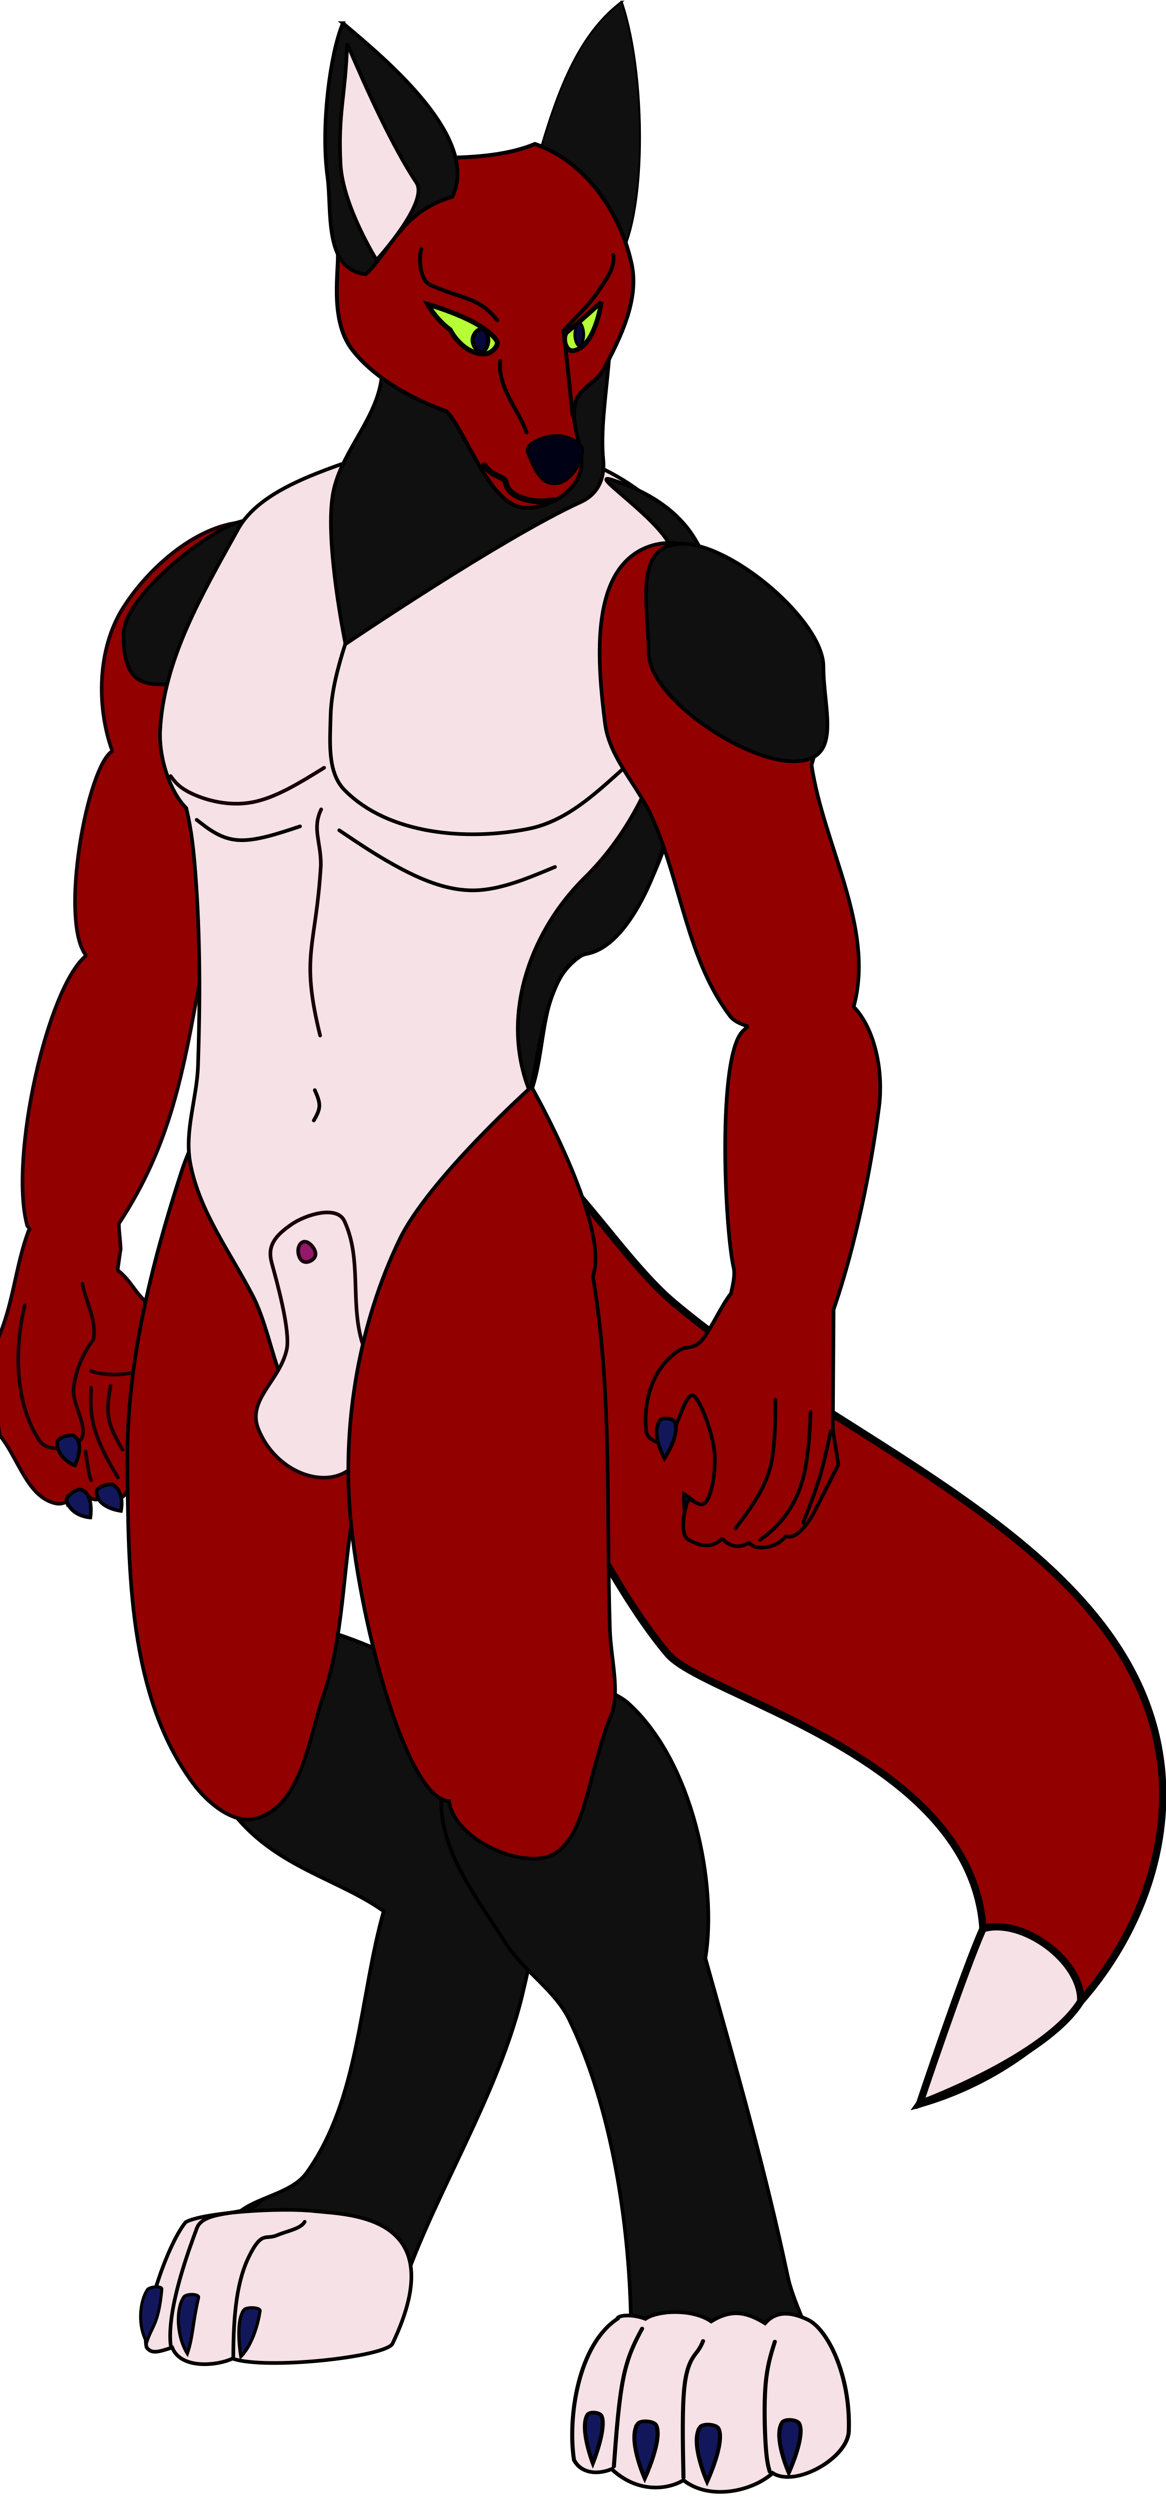 <?xml version="1.0" encoding="UTF-8" standalone="no"?>
<!-- Created with Inkscape (http://www.inkscape.org/) -->

<svg
   width="53.955mm"
   height="115.588mm"
   viewBox="0 0 53.955 115.588"
   version="1.1"
   id="svg5"
   inkscape:version="1.1 (c68e22c387, 2021-05-23)"
   sodipodi:docname="FoxMan1.svg"
   xmlns:inkscape="http://www.inkscape.org/namespaces/inkscape"
   xmlns:sodipodi="http://sodipodi.sourceforge.net/DTD/sodipodi-0.dtd"
   xmlns:xlink="http://www.w3.org/1999/xlink"
   xmlns="http://www.w3.org/2000/svg"
   xmlns:svg="http://www.w3.org/2000/svg">
  <sodipodi:namedview
     id="namedview7"
     pagecolor="#ffffff"
     bordercolor="#666666"
     borderopacity="1.0"
     inkscape:pageshadow="2"
     inkscape:pageopacity="0.0"
     inkscape:pagecheckerboard="0"
     inkscape:document-units="mm"
     showgrid="false"
     inkscape:snap-nodes="false"
     inkscape:snap-others="false"
     inkscape:snap-grids="false"
     inkscape:snap-to-guides="false"
     inkscape:zoom="1.4142136"
     inkscape:cx="-118.08683"
     inkscape:cy="302.99525"
     inkscape:window-width="1920"
     inkscape:window-height="1017"
     inkscape:window-x="1912"
     inkscape:window-y="-8"
     inkscape:window-maximized="1"
     inkscape:current-layer="g24116"
     inkscape:object-paths="true"
     inkscape:snap-intersection-paths="true"
     inkscape:snap-global="true"
     inkscape:snap-midpoints="true"
     inkscape:snap-smooth-nodes="true">
    <inkscape:grid
       type="xygrid"
       id="grid124351"
       originx="942.262"
       originy="219.49" />
  </sodipodi:namedview>
  <defs
     id="defs2">
    <linearGradient
       inkscape:collect="always"
       id="linearGradient136845">
      <stop
         style="stop-color:#b6ff35;stop-opacity:1;"
         offset="0"
         id="stop136841" />
      <stop
         style="stop-color:#b6ff35;stop-opacity:1"
         offset="1"
         id="stop136843" />
    </linearGradient>
    <marker
       style="overflow:visible"
       id="DotS"
       refX="0"
       refY="0"
       orient="auto"
       inkscape:stockid="DotS"
       inkscape:isstock="true">
      <path
         transform="matrix(0.2,0,0,0.2,1.48,0.2)"
         style="fill:context-stroke;fill-rule:evenodd;stroke:context-stroke;stroke-width:1pt"
         d="m -2.5,-1 c 0,2.76 -2.24,5 -5,5 -2.76,0 -5,-2.24 -5,-5 0,-2.76 2.24,-5 5,-5 2.76,0 5,2.24 5,5 z"
         id="path135497" />
    </marker>
    <marker
       style="overflow:visible"
       id="SquareL"
       refX="0"
       refY="0"
       orient="auto"
       inkscape:stockid="SquareL"
       inkscape:isstock="true">
      <path
         transform="scale(0.8)"
         style="fill:context-stroke;fill-rule:evenodd;stroke:context-stroke;stroke-width:1pt"
         d="M -5,-5 V 5 H 5 V -5 Z"
         id="path135500" />
    </marker>
    <linearGradient
       inkscape:collect="always"
       id="linearGradient134171">
      <stop
         style="stop-color:#12175c;stop-opacity:1"
         offset="0"
         id="stop134167" />
      <stop
         style="stop-color:#12175c;stop-opacity:1"
         offset="1"
         id="stop134169" />
    </linearGradient>
    <linearGradient
       inkscape:collect="always"
       id="linearGradient133515">
      <stop
         style="stop-color:#93186c;stop-opacity:1;"
         offset="0"
         id="stop133511" />
      <stop
         style="stop-color:#93186c;stop-opacity:1"
         offset="1"
         id="stop133513" />
    </linearGradient>
    <inkscape:path-effect
       effect="bspline"
       id="path-effect119845"
       is_visible="true"
       lpeversion="1"
       weight="33.333"
       steps="2"
       helper_size="0"
       apply_no_weight="true"
       apply_with_weight="true"
       only_selected="false" />
    <inkscape:path-effect
       effect="bspline"
       id="path-effect113529"
       is_visible="true"
       lpeversion="1"
       weight="33.333"
       steps="2"
       helper_size="0"
       apply_no_weight="true"
       apply_with_weight="true"
       only_selected="false" />
    <linearGradient
       inkscape:collect="always"
       id="linearGradient112256">
      <stop
         style="stop-color:#f6e1e6;stop-opacity:1"
         offset="0"
         id="stop112252" />
      <stop
         style="stop-color:#f6e1e6;stop-opacity:1"
         offset="1"
         id="stop112254" />
    </linearGradient>
    <linearGradient
       inkscape:collect="always"
       id="linearGradient110021">
      <stop
         style="stop-color:#101010;stop-opacity:1"
         offset="0"
         id="stop110017" />
      <stop
         style="stop-color:#101010;stop-opacity:1"
         offset="1"
         id="stop110019" />
    </linearGradient>
    <linearGradient
       inkscape:collect="always"
       id="linearGradient109704">
      <stop
         style="stop-color:#920000;stop-opacity:1"
         offset="0"
         id="stop109700" />
      <stop
         style="stop-color:#920000;stop-opacity:1"
         offset="1"
         id="stop109702" />
    </linearGradient>
    <linearGradient
       id="linearGradient109673"
       inkscape:swatch="solid">
      <stop
         style="stop-color:#8f0d0f;stop-opacity:1;"
         offset="0"
         id="stop109671" />
    </linearGradient>
    <inkscape:path-effect
       effect="bspline"
       id="path-effect58017"
       is_visible="true"
       lpeversion="1"
       weight="33.333"
       steps="2"
       helper_size="0"
       apply_no_weight="true"
       apply_with_weight="true"
       only_selected="false" />
    <inkscape:path-effect
       effect="bspline"
       id="path-effect32736"
       is_visible="true"
       lpeversion="1"
       weight="33.333"
       steps="2"
       helper_size="0"
       apply_no_weight="true"
       apply_with_weight="true"
       only_selected="false" />
    <inkscape:path-effect
       effect="bspline"
       id="path-effect32486"
       is_visible="true"
       lpeversion="1"
       weight="33.333"
       steps="2"
       helper_size="0"
       apply_no_weight="true"
       apply_with_weight="true"
       only_selected="false" />
    <inkscape:path-effect
       effect="bspline"
       id="path-effect27261"
       is_visible="true"
       lpeversion="1"
       weight="33.333"
       steps="2"
       helper_size="0"
       apply_no_weight="true"
       apply_with_weight="true"
       only_selected="false" />
    <inkscape:path-effect
       effect="bspline"
       id="path-effect16766"
       is_visible="true"
       lpeversion="1"
       weight="33.333"
       steps="2"
       helper_size="0"
       apply_no_weight="true"
       apply_with_weight="true"
       only_selected="false" />
    <inkscape:path-effect
       effect="bspline"
       id="path-effect16762"
       is_visible="true"
       lpeversion="1"
       weight="33.333"
       steps="2"
       helper_size="0"
       apply_no_weight="true"
       apply_with_weight="true"
       only_selected="false" />
    <inkscape:path-effect
       effect="bspline"
       id="path-effect15411"
       is_visible="true"
       lpeversion="1"
       weight="33.333"
       steps="2"
       helper_size="0"
       apply_no_weight="true"
       apply_with_weight="true"
       only_selected="false" />
    <inkscape:path-effect
       effect="bspline"
       id="path-effect10435"
       is_visible="true"
       lpeversion="1"
       weight="33.333"
       steps="2"
       helper_size="0"
       apply_no_weight="true"
       apply_with_weight="true"
       only_selected="false" />
    <inkscape:path-effect
       effect="bspline"
       id="path-effect10431"
       is_visible="true"
       lpeversion="1"
       weight="33.333"
       steps="2"
       helper_size="0"
       apply_no_weight="true"
       apply_with_weight="true"
       only_selected="false" />
    <inkscape:path-effect
       effect="bspline"
       id="path-effect10361"
       is_visible="true"
       lpeversion="1"
       weight="33.333"
       steps="2"
       helper_size="0"
       apply_no_weight="true"
       apply_with_weight="true"
       only_selected="false" />
    <inkscape:path-effect
       effect="bspline"
       id="path-effect6308"
       is_visible="true"
       lpeversion="1"
       weight="33.333"
       steps="2"
       helper_size="0"
       apply_no_weight="true"
       apply_with_weight="true"
       only_selected="false" />
    <inkscape:path-effect
       effect="bspline"
       id="path-effect3491"
       is_visible="true"
       lpeversion="1"
       weight="33.333"
       steps="2"
       helper_size="0"
       apply_no_weight="true"
       apply_with_weight="true"
       only_selected="false" />
    <inkscape:path-effect
       effect="bspline"
       id="path-effect160184"
       is_visible="true"
       lpeversion="1"
       weight="33.333"
       steps="2"
       helper_size="0"
       apply_no_weight="true"
       apply_with_weight="true"
       only_selected="false" />
    <inkscape:path-effect
       effect="bspline"
       id="path-effect158490"
       is_visible="true"
       lpeversion="1"
       weight="33.333"
       steps="2"
       helper_size="0"
       apply_no_weight="true"
       apply_with_weight="true"
       only_selected="false" />
    <inkscape:path-effect
       effect="bspline"
       id="path-effect156359"
       is_visible="true"
       lpeversion="1"
       weight="33.333"
       steps="2"
       helper_size="0"
       apply_no_weight="true"
       apply_with_weight="true"
       only_selected="false" />
    <inkscape:path-effect
       effect="bspline"
       id="path-effect156352"
       is_visible="true"
       lpeversion="1"
       weight="33.333"
       steps="2"
       helper_size="0"
       apply_no_weight="true"
       apply_with_weight="true"
       only_selected="false" />
    <inkscape:path-effect
       effect="bspline"
       id="path-effect155846"
       is_visible="true"
       lpeversion="1"
       weight="33.333"
       steps="2"
       helper_size="0"
       apply_no_weight="true"
       apply_with_weight="true"
       only_selected="false" />
    <inkscape:path-effect
       effect="bspline"
       id="path-effect155842"
       is_visible="true"
       lpeversion="1"
       weight="33.333"
       steps="2"
       helper_size="0"
       apply_no_weight="true"
       apply_with_weight="true"
       only_selected="false" />
    <inkscape:path-effect
       effect="bspline"
       id="path-effect155838"
       is_visible="true"
       lpeversion="1"
       weight="33.333"
       steps="2"
       helper_size="0"
       apply_no_weight="true"
       apply_with_weight="true"
       only_selected="false" />
    <inkscape:path-effect
       effect="bspline"
       id="path-effect155834"
       is_visible="true"
       lpeversion="1"
       weight="33.333"
       steps="2"
       helper_size="0"
       apply_no_weight="true"
       apply_with_weight="true"
       only_selected="false" />
    <inkscape:path-effect
       effect="bspline"
       id="path-effect155415"
       is_visible="true"
       lpeversion="1"
       weight="33.333"
       steps="2"
       helper_size="0"
       apply_no_weight="true"
       apply_with_weight="true"
       only_selected="false" />
    <inkscape:path-effect
       effect="bspline"
       id="path-effect147247"
       is_visible="true"
       lpeversion="1"
       weight="33.333"
       steps="2"
       helper_size="0"
       apply_no_weight="true"
       apply_with_weight="true"
       only_selected="false" />
    <inkscape:path-effect
       effect="bspline"
       id="path-effect144351"
       is_visible="true"
       lpeversion="1"
       weight="33.333"
       steps="2"
       helper_size="0"
       apply_no_weight="true"
       apply_with_weight="true"
       only_selected="false" />
    <inkscape:path-effect
       effect="bspline"
       id="path-effect143174"
       is_visible="true"
       lpeversion="1"
       weight="33.333"
       steps="2"
       helper_size="0"
       apply_no_weight="true"
       apply_with_weight="true"
       only_selected="false" />
    <inkscape:path-effect
       effect="bspline"
       id="path-effect124359"
       is_visible="true"
       lpeversion="1"
       weight="33.333"
       steps="2"
       helper_size="0"
       apply_no_weight="true"
       apply_with_weight="true"
       only_selected="false" />
    <inkscape:path-effect
       effect="bspline"
       id="path-effect124355"
       is_visible="true"
       lpeversion="1"
       weight="33.333"
       steps="2"
       helper_size="0"
       apply_no_weight="true"
       apply_with_weight="true"
       only_selected="false" />
    <inkscape:path-effect
       effect="bspline"
       id="path-effect124349"
       is_visible="true"
       lpeversion="1"
       weight="33.333"
       steps="2"
       helper_size="0"
       apply_no_weight="true"
       apply_with_weight="true"
       only_selected="false" />
    <inkscape:path-effect
       effect="bspline"
       id="path-effect122560"
       is_visible="true"
       lpeversion="1"
       weight="33.333"
       steps="2"
       helper_size="0"
       apply_no_weight="true"
       apply_with_weight="true"
       only_selected="false" />
    <inkscape:path-effect
       effect="bspline"
       id="path-effect121041"
       is_visible="true"
       lpeversion="1"
       weight="33.333"
       steps="2"
       helper_size="0"
       apply_no_weight="true"
       apply_with_weight="true"
       only_selected="false" />
    <inkscape:path-effect
       effect="bspline"
       id="path-effect120298"
       is_visible="true"
       lpeversion="1"
       weight="33.333"
       steps="2"
       helper_size="0"
       apply_no_weight="true"
       apply_with_weight="true"
       only_selected="false" />
    <inkscape:path-effect
       effect="bspline"
       id="path-effect119095"
       is_visible="true"
       lpeversion="1"
       weight="33.333"
       steps="2"
       helper_size="0"
       apply_no_weight="true"
       apply_with_weight="true"
       only_selected="false" />
    <inkscape:path-effect
       effect="bspline"
       id="path-effect119091"
       is_visible="true"
       lpeversion="1"
       weight="33.333"
       steps="2"
       helper_size="0"
       apply_no_weight="true"
       apply_with_weight="true"
       only_selected="false" />
    <inkscape:path-effect
       effect="bspline"
       id="path-effect118522"
       is_visible="true"
       lpeversion="1"
       weight="33.333"
       steps="2"
       helper_size="0"
       apply_no_weight="true"
       apply_with_weight="true"
       only_selected="false" />
    <inkscape:path-effect
       effect="bspline"
       id="path-effect113872"
       is_visible="true"
       lpeversion="1"
       weight="33.333"
       steps="2"
       helper_size="0"
       apply_no_weight="true"
       apply_with_weight="true"
       only_selected="false" />
    <inkscape:path-effect
       effect="bspline"
       id="path-effect113227"
       is_visible="true"
       lpeversion="1"
       weight="33.333"
       steps="2"
       helper_size="0"
       apply_no_weight="true"
       apply_with_weight="true"
       only_selected="false" />
    <inkscape:path-effect
       effect="bspline"
       id="path-effect104273"
       is_visible="true"
       lpeversion="1"
       weight="33.333"
       steps="2"
       helper_size="0"
       apply_no_weight="true"
       apply_with_weight="true"
       only_selected="false" />
    <inkscape:path-effect
       effect="bspline"
       id="path-effect104269"
       is_visible="true"
       lpeversion="1"
       weight="33.333"
       steps="2"
       helper_size="0"
       apply_no_weight="true"
       apply_with_weight="true"
       only_selected="false" />
    <inkscape:path-effect
       effect="bspline"
       id="path-effect101473"
       is_visible="true"
       lpeversion="1"
       weight="33.333"
       steps="2"
       helper_size="0"
       apply_no_weight="true"
       apply_with_weight="true"
       only_selected="false" />
    <inkscape:path-effect
       effect="bspline"
       id="path-effect97456"
       is_visible="true"
       lpeversion="1"
       weight="33.333"
       steps="2"
       helper_size="0"
       apply_no_weight="true"
       apply_with_weight="true"
       only_selected="false" />
    <inkscape:path-effect
       effect="bspline"
       id="path-effect96946"
       is_visible="true"
       lpeversion="1"
       weight="33.333"
       steps="2"
       helper_size="0"
       apply_no_weight="true"
       apply_with_weight="true"
       only_selected="false" />
    <inkscape:path-effect
       effect="bspline"
       id="path-effect96942"
       is_visible="true"
       lpeversion="1"
       weight="33.333"
       steps="2"
       helper_size="0"
       apply_no_weight="true"
       apply_with_weight="true"
       only_selected="false" />
    <inkscape:path-effect
       effect="bspline"
       id="path-effect87848"
       is_visible="true"
       lpeversion="1"
       weight="33.333"
       steps="2"
       helper_size="0"
       apply_no_weight="true"
       apply_with_weight="true"
       only_selected="false" />
    <inkscape:path-effect
       effect="bspline"
       id="path-effect81795"
       is_visible="true"
       lpeversion="1"
       weight="33.333"
       steps="2"
       helper_size="0"
       apply_no_weight="true"
       apply_with_weight="true"
       only_selected="false" />
    <inkscape:path-effect
       effect="bspline"
       id="path-effect80824"
       is_visible="true"
       lpeversion="1"
       weight="33.333"
       steps="2"
       helper_size="0"
       apply_no_weight="true"
       apply_with_weight="true"
       only_selected="false" />
    <inkscape:path-effect
       effect="bspline"
       id="path-effect74655"
       is_visible="true"
       lpeversion="1"
       weight="33.333"
       steps="2"
       helper_size="0"
       apply_no_weight="true"
       apply_with_weight="true"
       only_selected="false" />
    <inkscape:path-effect
       effect="bspline"
       id="path-effect67139"
       is_visible="true"
       lpeversion="1"
       weight="33.333"
       steps="2"
       helper_size="0"
       apply_no_weight="true"
       apply_with_weight="true"
       only_selected="false" />
    <inkscape:path-effect
       effect="bspline"
       id="path-effect65202"
       is_visible="true"
       lpeversion="1"
       weight="33.333"
       steps="2"
       helper_size="0"
       apply_no_weight="true"
       apply_with_weight="true"
       only_selected="false" />
    <inkscape:path-effect
       effect="bspline"
       id="path-effect54462"
       is_visible="true"
       lpeversion="1"
       weight="33.333"
       steps="2"
       helper_size="0"
       apply_no_weight="true"
       apply_with_weight="true"
       only_selected="false" />
    <inkscape:path-effect
       effect="bspline"
       id="path-effect54368"
       is_visible="true"
       lpeversion="1"
       weight="33.333"
       steps="2"
       helper_size="0"
       apply_no_weight="true"
       apply_with_weight="true"
       only_selected="false" />
    <inkscape:path-effect
       effect="bspline"
       id="path-effect52883"
       is_visible="true"
       lpeversion="1"
       weight="33.333"
       steps="2"
       helper_size="0"
       apply_no_weight="true"
       apply_with_weight="true"
       only_selected="false" />
    <marker
       style="overflow:visible"
       id="Arrow1Lstart"
       refX="0"
       refY="0"
       orient="auto"
       inkscape:stockid="Arrow1Lstart"
       inkscape:isstock="true">
      <path
         transform="matrix(0.8,0,0,0.8,10,0)"
         style="fill:context-stroke;fill-rule:evenodd;stroke:context-stroke;stroke-width:1pt"
         d="M 0,0 5,-5 -12.5,0 5,5 Z"
         id="path49299" />
    </marker>
    <linearGradient
       inkscape:collect="always"
       id="linearGradient43338">
      <stop
         style="stop-color:#24163d;stop-opacity:1"
         offset="0"
         id="stop43334" />
      <stop
         style="stop-color:#82288f;stop-opacity:1"
         offset="1"
         id="stop43336" />
    </linearGradient>
    <inkscape:path-effect
       effect="skeletal"
       id="path-effect39180"
       is_visible="true"
       lpeversion="1"
       pattern="m -1110.282,-58.099 a 15.133,18.266 29.558 0 1 -22.234,-0.23 15.133,18.266 29.558 0 1 3.824,-24.826 15.133,18.266 29.558 0 1 22.234,0.23 15.133,18.266 29.558 0 1 -3.824,24.826 z"
       copytype="repeated"
       prop_scale="1"
       scale_y_rel="false"
       spacing="-0.5"
       normal_offset="0"
       tang_offset="0"
       prop_units="true"
       vertical_pattern="false"
       hide_knot="false"
       fuse_tolerance="0" />
    <inkscape:path-effect
       effect="bspline"
       id="path-effect39178"
       is_visible="true"
       lpeversion="1"
       weight="33.333"
       steps="2"
       helper_size="0"
       apply_no_weight="true"
       apply_with_weight="true"
       only_selected="false" />
    <inkscape:path-effect
       effect="skeletal"
       id="path-effect39114"
       is_visible="true"
       lpeversion="1"
       pattern="M 0,0 H 1"
       copytype="single_stretched"
       prop_scale="1"
       scale_y_rel="false"
       spacing="0"
       normal_offset="0"
       tang_offset="0"
       prop_units="false"
       vertical_pattern="false"
       hide_knot="false"
       fuse_tolerance="0" />
    <inkscape:path-effect
       effect="offset"
       id="path-effect39112"
       is_visible="true"
       lpeversion="1"
       linejoin_type="miter"
       unit="mm"
       offset="0"
       miter_limit="4"
       attempt_force_join="false"
       update_on_knot_move="true" />
    <inkscape:path-effect
       effect="skeletal"
       id="path-effect38218"
       is_visible="true"
       lpeversion="1"
       pattern="m -1576.476,-370.787 c -5.967,6.092 -7.889,-4.713 -16.417,-4.624 -8.527,0.088 -10.225,10.931 -16.317,4.963 -6.092,-5.967 4.713,-7.889 4.624,-16.417 -0.088,-8.527 -10.931,-10.225 -4.963,-16.318 5.967,-6.092 7.889,4.713 16.417,4.624 8.527,-0.088 10.225,-10.931 16.318,-4.963 6.092,5.967 -6.98,8.302 -6.892,16.83 0.088,8.527 13.198,9.812 7.231,15.905 z"
       copytype="repeated"
       prop_scale="0.5"
       scale_y_rel="false"
       spacing="1"
       normal_offset="1"
       tang_offset="10"
       prop_units="false"
       vertical_pattern="false"
       hide_knot="false"
       fuse_tolerance="0" />
    <inkscape:path-effect
       effect="skeletal"
       id="path-effect38003"
       is_visible="true"
       lpeversion="1"
       pattern="m -4027.51,-648.466 c -31.174,27.356 -10.648,4.559 -47.873,14.952 -37.225,10.393 -45.273,53.026 -71.376,23.527 -26.103,-29.499 -12.902,-70.853 -13.588,-114.358 -0.686,-43.505 -68.877,-26.262 -40.069,-55.293 28.808,-29.031 53.705,-0.265 95.5,5.906 41.795,6.171 47.402,-56.578 71.377,-18.524 23.975,38.054 14.713,22.622 11.895,60.577 -2.818,37.955 25.308,55.855 -5.866,83.212 z"
       copytype="single_stretched"
       prop_scale="5"
       scale_y_rel="false"
       spacing="0"
       normal_offset="0"
       tang_offset="0"
       prop_units="false"
       vertical_pattern="false"
       hide_knot="false"
       fuse_tolerance="0" />
    <inkscape:path-effect
       effect="skeletal"
       id="path-effect36905"
       is_visible="true"
       lpeversion="1"
       pattern="m -1088.365,-96.552 h 24.291 v 26.403 h -24.291 z"
       copytype="repeated_stretched"
       prop_scale="1"
       scale_y_rel="false"
       spacing="0"
       normal_offset="0"
       tang_offset="0"
       prop_units="false"
       vertical_pattern="false"
       hide_knot="false"
       fuse_tolerance="0" />
    <inkscape:path-effect
       effect="bspline"
       id="path-effect36903"
       is_visible="true"
       lpeversion="1"
       weight="33.333"
       steps="2"
       helper_size="0"
       apply_no_weight="true"
       apply_with_weight="true"
       only_selected="false" />
    <pattern
       inkscape:collect="always"
       xlink:href="#pattern36536"
       id="pattern36850"
       patternTransform="translate(3.28125e-5)" />
    <inkscape:path-effect
       effect="skeletal"
       id="path-effect36671"
       is_visible="true"
       lpeversion="1"
       pattern="m 126.368,-150.642 h 1"
       copytype="single_stretched"
       prop_scale="1"
       scale_y_rel="false"
       spacing="0"
       normal_offset="0"
       tang_offset="0"
       prop_units="false"
       vertical_pattern="false"
       hide_knot="false"
       fuse_tolerance="0" />
    <inkscape:path-effect
       effect="bspline"
       id="path-effect34492"
       is_visible="true"
       lpeversion="1"
       weight="33.333"
       steps="2"
       helper_size="0"
       apply_no_weight="true"
       apply_with_weight="true"
       only_selected="false" />
    <inkscape:path-effect
       effect="bspline"
       id="path-effect33702"
       is_visible="true"
       lpeversion="1"
       weight="33.333"
       steps="2"
       helper_size="0"
       apply_no_weight="true"
       apply_with_weight="true"
       only_selected="false" />
    <inkscape:path-effect
       effect="bspline"
       id="path-effect33694"
       is_visible="true"
       lpeversion="1"
       weight="33.333"
       steps="2"
       helper_size="0"
       apply_no_weight="true"
       apply_with_weight="true"
       only_selected="false" />
    <inkscape:path-effect
       effect="bspline"
       id="path-effect33686"
       is_visible="true"
       lpeversion="1"
       weight="33.333"
       steps="2"
       helper_size="0"
       apply_no_weight="true"
       apply_with_weight="true"
       only_selected="false" />
    <inkscape:path-effect
       effect="bspline"
       id="path-effect18647"
       is_visible="true"
       lpeversion="1"
       weight="33.333"
       steps="2"
       helper_size="0"
       apply_no_weight="true"
       apply_with_weight="true"
       only_selected="false" />
    <inkscape:path-effect
       effect="bspline"
       id="path-effect15581"
       is_visible="true"
       lpeversion="1"
       weight="33.333"
       steps="2"
       helper_size="0"
       apply_no_weight="true"
       apply_with_weight="true"
       only_selected="false" />
    <inkscape:path-effect
       effect="bspline"
       id="path-effect15577"
       is_visible="true"
       lpeversion="1"
       weight="33.333"
       steps="2"
       helper_size="0"
       apply_no_weight="true"
       apply_with_weight="true"
       only_selected="false" />
    <inkscape:path-effect
       effect="bspline"
       id="path-effect4251"
       is_visible="true"
       lpeversion="1"
       weight="33.333"
       steps="2"
       helper_size="0"
       apply_no_weight="true"
       apply_with_weight="true"
       only_selected="false" />
    <inkscape:path-effect
       effect="bspline"
       id="path-effect3222"
       is_visible="true"
       lpeversion="1"
       weight="33.333"
       steps="2"
       helper_size="0"
       apply_no_weight="true"
       apply_with_weight="true"
       only_selected="false" />
    <inkscape:path-effect
       effect="bspline"
       id="path-effect1335"
       is_visible="true"
       lpeversion="1"
       weight="33.333"
       steps="2"
       helper_size="0"
       apply_no_weight="true"
       apply_with_weight="true"
       only_selected="false" />
    <inkscape:path-effect
       effect="bspline"
       id="path-effect14310"
       is_visible="true"
       lpeversion="1"
       weight="33.333"
       steps="2"
       helper_size="0"
       apply_no_weight="true"
       apply_with_weight="true"
       only_selected="false" />
    <inkscape:path-effect
       effect="bspline"
       id="path-effect14306"
       is_visible="true"
       lpeversion="1"
       weight="33.333"
       steps="2"
       helper_size="0"
       apply_no_weight="true"
       apply_with_weight="true"
       only_selected="false" />
    <inkscape:path-effect
       effect="bspline"
       id="path-effect13197"
       is_visible="true"
       lpeversion="1"
       weight="33.333"
       steps="2"
       helper_size="0"
       apply_no_weight="true"
       apply_with_weight="true"
       only_selected="false" />
    <inkscape:path-effect
       effect="bspline"
       id="path-effect12942"
       is_visible="true"
       lpeversion="1"
       weight="33.333"
       steps="2"
       helper_size="0"
       apply_no_weight="true"
       apply_with_weight="true"
       only_selected="false" />
    <inkscape:path-effect
       effect="bspline"
       id="path-effect8463"
       is_visible="true"
       lpeversion="1"
       weight="33.333"
       steps="2"
       helper_size="0"
       apply_no_weight="true"
       apply_with_weight="true"
       only_selected="false" />
    <inkscape:path-effect
       effect="bspline"
       id="path-effect8261"
       is_visible="true"
       lpeversion="1"
       weight="33.333"
       steps="2"
       helper_size="0"
       apply_no_weight="true"
       apply_with_weight="true"
       only_selected="false" />
    <inkscape:path-effect
       effect="bspline"
       id="path-effect354134"
       is_visible="true"
       lpeversion="1"
       weight="33.333"
       steps="2"
       helper_size="0"
       apply_no_weight="true"
       apply_with_weight="true"
       only_selected="false" />
    <inkscape:path-effect
       effect="bspline"
       id="path-effect354130"
       is_visible="true"
       lpeversion="1"
       weight="33.333"
       steps="2"
       helper_size="0"
       apply_no_weight="true"
       apply_with_weight="true"
       only_selected="false" />
    <inkscape:path-effect
       effect="bspline"
       id="path-effect346946"
       is_visible="true"
       lpeversion="1"
       weight="33.333"
       steps="2"
       helper_size="0"
       apply_no_weight="true"
       apply_with_weight="true"
       only_selected="false" />
    <inkscape:path-effect
       effect="bspline"
       id="path-effect342770"
       is_visible="true"
       lpeversion="1"
       weight="33.333"
       steps="2"
       helper_size="0"
       apply_no_weight="true"
       apply_with_weight="true"
       only_selected="false" />
    <inkscape:path-effect
       effect="bspline"
       id="path-effect330367"
       is_visible="true"
       lpeversion="1"
       weight="33.333"
       steps="2"
       helper_size="0"
       apply_no_weight="true"
       apply_with_weight="true"
       only_selected="false" />
    <inkscape:path-effect
       effect="bspline"
       id="path-effect298971"
       is_visible="true"
       lpeversion="1"
       weight="33.333"
       steps="2"
       helper_size="0"
       apply_no_weight="true"
       apply_with_weight="true"
       only_selected="false" />
    <inkscape:path-effect
       effect="bspline"
       id="path-effect295961"
       is_visible="true"
       lpeversion="1"
       weight="33.333"
       steps="2"
       helper_size="0"
       apply_no_weight="true"
       apply_with_weight="true"
       only_selected="false" />
    <inkscape:path-effect
       effect="bspline"
       id="path-effect278818"
       is_visible="true"
       lpeversion="1"
       weight="33.333"
       steps="2"
       helper_size="0"
       apply_no_weight="true"
       apply_with_weight="true"
       only_selected="false" />
    <inkscape:path-effect
       effect="bspline"
       id="path-effect278814"
       is_visible="true"
       lpeversion="1"
       weight="33.333"
       steps="2"
       helper_size="0"
       apply_no_weight="true"
       apply_with_weight="true"
       only_selected="false" />
    <inkscape:path-effect
       effect="bspline"
       id="path-effect268066"
       is_visible="true"
       lpeversion="1"
       weight="33.333"
       steps="2"
       helper_size="0"
       apply_no_weight="true"
       apply_with_weight="true"
       only_selected="false" />
    <inkscape:path-effect
       effect="bspline"
       id="path-effect266956"
       is_visible="true"
       lpeversion="1"
       weight="33.333"
       steps="2"
       helper_size="0"
       apply_no_weight="true"
       apply_with_weight="true"
       only_selected="false" />
    <inkscape:path-effect
       effect="bspline"
       id="path-effect266952"
       is_visible="true"
       lpeversion="1"
       weight="33.333"
       steps="2"
       helper_size="0"
       apply_no_weight="true"
       apply_with_weight="true"
       only_selected="false" />
    <inkscape:path-effect
       effect="bspline"
       id="path-effect241761"
       is_visible="true"
       lpeversion="1"
       weight="33.333"
       steps="2"
       helper_size="0"
       apply_no_weight="true"
       apply_with_weight="true"
       only_selected="false" />
    <inkscape:path-effect
       effect="bspline"
       id="path-effect237712"
       is_visible="true"
       lpeversion="1"
       weight="33.333"
       steps="2"
       helper_size="0"
       apply_no_weight="true"
       apply_with_weight="true"
       only_selected="false" />
    <inkscape:path-effect
       effect="bspline"
       id="path-effect224047"
       is_visible="true"
       lpeversion="1"
       weight="33.333"
       steps="2"
       helper_size="0"
       apply_no_weight="true"
       apply_with_weight="true"
       only_selected="false" />
    <inkscape:path-effect
       effect="bspline"
       id="path-effect224040"
       is_visible="true"
       lpeversion="1"
       weight="33.333"
       steps="2"
       helper_size="0"
       apply_no_weight="true"
       apply_with_weight="true"
       only_selected="false" />
    <inkscape:path-effect
       effect="bspline"
       id="path-effect216157"
       is_visible="true"
       lpeversion="1"
       weight="33.333"
       steps="2"
       helper_size="0"
       apply_no_weight="true"
       apply_with_weight="true"
       only_selected="false" />
    <inkscape:path-effect
       effect="bspline"
       id="path-effect182943"
       is_visible="true"
       lpeversion="1"
       weight="33.333"
       steps="2"
       helper_size="0"
       apply_no_weight="true"
       apply_with_weight="true"
       only_selected="false" />
    <inkscape:path-effect
       effect="bspline"
       id="path-effect179708"
       is_visible="true"
       lpeversion="1"
       weight="33.333"
       steps="2"
       helper_size="0"
       apply_no_weight="true"
       apply_with_weight="true"
       only_selected="false" />
    <inkscape:path-effect
       effect="bspline"
       id="path-effect165345"
       is_visible="true"
       lpeversion="1"
       weight="33.333"
       steps="2"
       helper_size="0"
       apply_no_weight="true"
       apply_with_weight="true"
       only_selected="false" />
    <inkscape:path-effect
       effect="bspline"
       id="path-effect149972"
       is_visible="true"
       lpeversion="1"
       weight="33.333"
       steps="2"
       helper_size="0"
       apply_no_weight="true"
       apply_with_weight="true"
       only_selected="false" />
    <inkscape:path-effect
       effect="bspline"
       id="path-effect149840"
       is_visible="true"
       lpeversion="1"
       weight="33.333"
       steps="2"
       helper_size="0"
       apply_no_weight="true"
       apply_with_weight="true"
       only_selected="false" />
    <inkscape:path-effect
       effect="bspline"
       id="path-effect149836"
       is_visible="true"
       lpeversion="1"
       weight="33.333"
       steps="2"
       helper_size="0"
       apply_no_weight="true"
       apply_with_weight="true"
       only_selected="false" />
    <inkscape:path-effect
       effect="bspline"
       id="path-effect133991"
       is_visible="true"
       lpeversion="1"
       weight="33.333"
       steps="2"
       helper_size="0"
       apply_no_weight="true"
       apply_with_weight="true"
       only_selected="false" />
    <inkscape:path-effect
       effect="bspline"
       id="path-effect126551"
       is_visible="true"
       lpeversion="1"
       weight="33.333"
       steps="2"
       helper_size="0"
       apply_no_weight="true"
       apply_with_weight="true"
       only_selected="false" />
    <inkscape:path-effect
       effect="bspline"
       id="path-effect125215"
       is_visible="true"
       lpeversion="1"
       weight="33.333"
       steps="2"
       helper_size="0"
       apply_no_weight="true"
       apply_with_weight="true"
       only_selected="false" />
    <inkscape:path-effect
       effect="bspline"
       id="path-effect113747"
       is_visible="true"
       lpeversion="1"
       weight="33.333"
       steps="2"
       helper_size="0"
       apply_no_weight="true"
       apply_with_weight="true"
       only_selected="false" />
    <inkscape:path-effect
       effect="bspline"
       id="path-effect92188"
       is_visible="true"
       lpeversion="1"
       weight="33.333"
       steps="2"
       helper_size="0"
       apply_no_weight="true"
       apply_with_weight="true"
       only_selected="false" />
    <inkscape:path-effect
       effect="bspline"
       id="path-effect91054"
       is_visible="true"
       lpeversion="1"
       weight="33.333"
       steps="2"
       helper_size="0"
       apply_no_weight="true"
       apply_with_weight="true"
       only_selected="false" />
    <inkscape:path-effect
       effect="bspline"
       id="path-effect75739"
       is_visible="true"
       lpeversion="1"
       weight="33.333"
       steps="2"
       helper_size="0"
       apply_no_weight="true"
       apply_with_weight="true"
       only_selected="false" />
    <inkscape:path-effect
       effect="bspline"
       id="path-effect73918"
       is_visible="true"
       lpeversion="1"
       weight="33.333"
       steps="2"
       helper_size="0"
       apply_no_weight="true"
       apply_with_weight="true"
       only_selected="false" />
    <inkscape:path-effect
       effect="bspline"
       id="path-effect5829"
       is_visible="true"
       lpeversion="1"
       weight="33.333"
       steps="2"
       helper_size="0"
       apply_no_weight="true"
       apply_with_weight="true"
       only_selected="false" />
    <inkscape:path-effect
       effect="bspline"
       id="path-effect5559"
       is_visible="true"
       lpeversion="1"
       weight="33.333"
       steps="2"
       helper_size="0"
       apply_no_weight="true"
       apply_with_weight="true"
       only_selected="false" />
    <inkscape:path-effect
       effect="bspline"
       id="path-effect1560"
       is_visible="true"
       lpeversion="1"
       weight="33.333"
       steps="2"
       helper_size="0"
       apply_no_weight="true"
       apply_with_weight="true"
       only_selected="false" />
    <inkscape:path-effect
       effect="fill_between_many"
       method="originald"
       linkedpaths="#rect14067,0,1"
       id="path-effect14191"
       is_visible="true"
       lpeversion="0"
       join="true"
       close="true"
       autoreverse="true"
       applied="false" />
    <inkscape:path-effect
       effect="fill_between_many"
       method="originald"
       linkedpaths="#path14304,0,1|#path14308,0,1"
       id="path-effect14396"
       is_visible="true"
       lpeversion="0"
       join="true"
       close="true"
       autoreverse="true"
       applied="false" />
    <pattern
       patternUnits="userSpaceOnUse"
       width="91.81"
       height="99.79"
       patternTransform="translate(-3064.411,49.323)"
       id="pattern36536">
      <ellipse
         style="fill:#857219;fill-opacity:1;stroke:#000000;stroke-width:1.89;stroke-linecap:round;stroke-linejoin:bevel;stroke-miterlimit:4;stroke-dasharray:none;stroke-opacity:1;stop-color:#000000"
         id="path34375"
         cx="65.563"
         cy="17.27"
         rx="41.977"
         ry="51.517"
         transform="rotate(32.628)" />
    </pattern>
    <pattern
       patternUnits="userSpaceOnUse"
       width="91.81"
       height="99.79"
       patternTransform="translate(-3064.411,49.323)"
       id="pattern36536-0">
      <ellipse
         style="fill:#857219;fill-opacity:1;stroke:#000000;stroke-width:1.89;stroke-linecap:round;stroke-linejoin:bevel;stroke-miterlimit:4;stroke-dasharray:none;stroke-opacity:1;stop-color:#000000"
         id="path34375-7"
         cx="65.563"
         cy="17.27"
         rx="41.977"
         ry="51.517"
         transform="rotate(32.628)" />
    </pattern>
    <pattern
       patternUnits="userSpaceOnUse"
       width="91.81"
       height="99.79"
       patternTransform="translate(-3064.411,49.323)"
       id="pattern36847">
      <rect
         style="fill:url(#pattern36850);stroke:none"
         width="91.81"
         height="99.79"
         x="4.5474735e-13"
         y="-1.4210855e-14"
         id="rect36539"
         inkscape:transform-center-x="-4.6406249" />
    </pattern>
    <pattern
       patternUnits="userSpaceOnUse"
       width="176.277"
       height="186.62"
       patternTransform="translate(-3606.587,-775.505)"
       id="pattern37718">
      <path
         sodipodi:type="star"
         style="fill:#857219;fill-opacity:1;stroke:none;stroke-width:188.976;stroke-linecap:round;stroke-linejoin:bevel;stroke-miterlimit:4;stroke-dasharray:none;stroke-opacity:1;stop-color:#000000"
         id="path37614"
         inkscape:flatsided="false"
         sodipodi:sides="4"
         sodipodi:cx="-3524.0642"
         sodipodi:cy="-674.59113"
         sodipodi:r1="107.46133"
         sodipodi:r2="53.730663"
         sodipodi:arg1="0.49734272"
         sodipodi:arg2="1.2827409"
         inkscape:rounded="0.5"
         inkscape:randomized="0.2"
         d="m -3438.724,-603.822 c -26.11,27.989 -28.166,-36.06 -66.77,-17.171 -38.604,18.889 -36.669,67.615 -71.045,53.773 -34.377,-13.842 11.093,-65.155 10.338,-104.838 -0.756,-39.683 -46.854,3.666 -35.865,-34.983 10.989,-38.649 32.617,15.959 64.453,-2.669 31.836,-18.628 41.525,-84.819 74.07,-60.488 32.545,24.331 -35.286,53.537 -12.654,89.757 22.632,36.22 63.583,48.63 37.474,76.619 z"
         transform="translate(3606.587,775.505)"
         inkscape:transform-center-x="-1.8396889"
         inkscape:transform-center-y="-2.0117271" />
    </pattern>
    <radialGradient
       inkscape:collect="always"
       xlink:href="#linearGradient43338"
       id="radialGradient43864-8"
       cx="-1162.911"
       cy="-95.457"
       fx="-1162.911"
       fy="-95.457"
       r="8.624"
       gradientTransform="matrix(1,0,0,1.099,0,9.408)"
       gradientUnits="userSpaceOnUse" />
    <radialGradient
       inkscape:collect="always"
       xlink:href="#linearGradient43338"
       id="radialGradient43864-82"
       cx="-1162.911"
       cy="-95.457"
       fx="-1162.911"
       fy="-95.457"
       r="8.624"
       gradientTransform="matrix(1,0,0,1.099,0,9.408)"
       gradientUnits="userSpaceOnUse" />
    <inkscape:path-effect
       effect="fill_between_many"
       method="originald"
       linkedpaths="#path113225,0,1|#path113870,0,1"
       id="path-effect39843"
       join="true"
       close="true"
       autoreverse="true"
       is_visible="true"
       lpeversion="0"
       applied="false" />
    <inkscape:path-effect
       effect="fill_between_many"
       method="originald"
       linkedpaths="#path113870,0,1|#path113225,0,1"
       id="path-effect40060"
       join="true"
       close="true"
       autoreverse="true"
       is_visible="true"
       lpeversion="0"
       applied="false" />
    <linearGradient
       inkscape:collect="always"
       xlink:href="#linearGradient110021"
       id="linearGradient109706"
       x1="-936.068"
       y1="-213.173"
       x2="-896.657"
       y2="-213.173"
       gradientUnits="userSpaceOnUse" />
    <linearGradient
       inkscape:collect="always"
       xlink:href="#linearGradient109704"
       id="linearGradient109923"
       x1="-3392.856"
       y1="-475.344"
       x2="-3246.425"
       y2="-475.344"
       gradientUnits="userSpaceOnUse" />
    <linearGradient
       inkscape:collect="always"
       xlink:href="#linearGradient109704"
       id="linearGradient110015"
       x1="-3709.84"
       y1="-503.473"
       x2="-3526.492"
       y2="-503.473"
       gradientUnits="userSpaceOnUse" />
    <linearGradient
       inkscape:collect="always"
       xlink:href="#linearGradient110021"
       id="linearGradient110023"
       x1="-892.774"
       y1="-179.531"
       x2="-867.513"
       y2="-179.531"
       gradientUnits="userSpaceOnUse" />
    <linearGradient
       inkscape:collect="always"
       xlink:href="#linearGradient110021"
       id="linearGradient110487"
       x1="-952.857"
       y1="0.177"
       x2="-906.075"
       y2="0.177"
       gradientUnits="userSpaceOnUse" />
    <linearGradient
       inkscape:collect="always"
       xlink:href="#linearGradient110021"
       id="linearGradient110495"
       x1="-921.236"
       y1="9.526"
       x2="-868.994"
       y2="9.526"
       gradientUnits="userSpaceOnUse" />
    <linearGradient
       inkscape:collect="always"
       xlink:href="#linearGradient109704"
       id="linearGradient110522"
       x1="-964.075"
       y1="-72.112"
       x2="-926.153"
       y2="-72.112"
       gradientUnits="userSpaceOnUse" />
    <linearGradient
       inkscape:collect="always"
       xlink:href="#linearGradient109704"
       id="linearGradient110606"
       x1="-933.916"
       y1="-70.76"
       x2="-896.992"
       y2="-70.76"
       gradientUnits="userSpaceOnUse" />
    <linearGradient
       inkscape:collect="always"
       xlink:href="#linearGradient110021"
       id="linearGradient110614"
       x1="-964.608"
       y1="-189.371"
       x2="-946.325"
       y2="-189.371"
       gradientUnits="userSpaceOnUse" />
    <linearGradient
       inkscape:collect="always"
       xlink:href="#linearGradient110021"
       id="linearGradient110698"
       x1="-910.782"
       y1="-164.647"
       x2="-883.646"
       y2="-164.647"
       gradientUnits="userSpaceOnUse" />
    <linearGradient
       inkscape:collect="always"
       xlink:href="#linearGradient109704"
       id="linearGradient110896"
       gradientUnits="userSpaceOnUse"
       x1="-935.381"
       y1="-228.138"
       x2="-894.488"
       y2="-228.138" />
    <linearGradient
       inkscape:collect="always"
       xlink:href="#linearGradient112256"
       id="linearGradient112258"
       gradientUnits="userSpaceOnUse"
       x1="-959.625"
       y1="-144.173"
       x2="-883.886"
       y2="-144.173" />
    <linearGradient
       inkscape:collect="always"
       xlink:href="#linearGradient109704"
       id="linearGradient112471"
       x1="-921.979"
       y1="-51.441"
       x2="-822.246"
       y2="-51.441"
       gradientUnits="userSpaceOnUse" />
    <linearGradient
       inkscape:collect="always"
       xlink:href="#linearGradient112256"
       id="linearGradient112479"
       x1="-961.553"
       y1="38.324"
       x2="-924.748"
       y2="38.324"
       gradientUnits="userSpaceOnUse" />
    <linearGradient
       inkscape:collect="always"
       xlink:href="#linearGradient112256"
       id="linearGradient112495"
       x1="-901.91"
       y1="56.876"
       x2="-867.353"
       y2="56.876"
       gradientUnits="userSpaceOnUse" />
    <linearGradient
       inkscape:collect="always"
       xlink:href="#linearGradient112256"
       id="linearGradient112503"
       x1="-935.076"
       y1="-253.053"
       x2="-923.84"
       y2="-253.053"
       gradientUnits="userSpaceOnUse" />
    <linearGradient
       inkscape:collect="always"
       xlink:href="#linearGradient133515"
       id="linearGradient133517"
       x1="-945.797"
       y1="-100.245"
       x2="-933.657"
       y2="-100.245"
       gradientUnits="userSpaceOnUse" />
    <linearGradient
       inkscape:collect="always"
       xlink:href="#linearGradient133515"
       id="linearGradient133650"
       x1="-964.346"
       y1="-108.028"
       x2="-935.505"
       y2="-108.028"
       gradientUnits="userSpaceOnUse" />
    <linearGradient
       inkscape:collect="always"
       xlink:href="#linearGradient133515"
       id="linearGradient133810"
       x1="-954.969"
       y1="-98.815"
       x2="-942.873"
       y2="-98.815"
       gradientUnits="userSpaceOnUse" />
    <linearGradient
       inkscape:collect="always"
       xlink:href="#linearGradient112256"
       id="linearGradient133818"
       x1="-856.496"
       y1="3.476"
       x2="-833.184"
       y2="3.476"
       gradientUnits="userSpaceOnUse" />
    <linearGradient
       inkscape:collect="always"
       xlink:href="#linearGradient112256"
       id="linearGradient133902"
       x1="-946.687"
       y1="-87.512"
       x2="-929.398"
       y2="-87.512"
       gradientUnits="userSpaceOnUse" />
    <linearGradient
       inkscape:collect="always"
       xlink:href="#linearGradient110021"
       id="linearGradient134081"
       x1="-937.159"
       y1="-255.165"
       x2="-918.699"
       y2="-255.165"
       gradientUnits="userSpaceOnUse" />
    <linearGradient
       inkscape:collect="always"
       xlink:href="#linearGradient110021"
       id="linearGradient134089"
       x1="-907.803"
       y1="-254.552"
       x2="-894.341"
       y2="-254.552"
       gradientUnits="userSpaceOnUse" />
    <linearGradient
       inkscape:collect="always"
       xlink:href="#linearGradient134171"
       id="linearGradient134173"
       x1="-962.369"
       y1="44.453"
       x2="-958.081"
       y2="44.453"
       gradientUnits="userSpaceOnUse"
       gradientTransform="matrix(0.767,0,0,0.872,-223.75,5.479)" />
    <linearGradient
       inkscape:collect="always"
       xlink:href="#linearGradient134171"
       id="linearGradient134610"
       x1="-957.085"
       y1="45.072"
       x2="-953.339"
       y2="45.072"
       gradientUnits="userSpaceOnUse"
       gradientTransform="matrix(0.848,0,0,0.902,-145.289,4.882)" />
    <linearGradient
       inkscape:collect="always"
       xlink:href="#linearGradient134171"
       id="linearGradient134612"
       x1="-948.824"
       y1="46.085"
       x2="-945.08"
       y2="46.085"
       gradientUnits="userSpaceOnUse"
       gradientTransform="matrix(0.891,0,0,0.868,-103.075,6.64)" />
    <linearGradient
       inkscape:collect="always"
       xlink:href="#linearGradient134171"
       id="linearGradient134614"
       x1="-876.435"
       y1="63.14"
       x2="-873.294"
       y2="63.14"
       gradientUnits="userSpaceOnUse" />
    <linearGradient
       inkscape:collect="always"
       xlink:href="#linearGradient134171"
       id="linearGradient134616"
       x1="-886.593"
       y1="64.064"
       x2="-883.215"
       y2="64.064"
       gradientUnits="userSpaceOnUse" />
    <linearGradient
       inkscape:collect="always"
       xlink:href="#linearGradient134171"
       id="linearGradient134618"
       x1="-894.268"
       y1="63.618"
       x2="-890.89"
       y2="63.618"
       gradientUnits="userSpaceOnUse" />
    <linearGradient
       inkscape:collect="always"
       xlink:href="#linearGradient134171"
       id="linearGradient134620"
       x1="-900.36"
       y1="62.028"
       x2="-897.649"
       y2="62.028"
       gradientUnits="userSpaceOnUse" />
    <linearGradient
       inkscape:collect="always"
       xlink:href="#linearGradient134171"
       id="linearGradient135312"
       x1="-968.268"
       y1="-67.285"
       x2="-964.357"
       y2="-67.285"
       gradientUnits="userSpaceOnUse" />
    <linearGradient
       inkscape:collect="always"
       xlink:href="#linearGradient134171"
       id="linearGradient135314"
       x1="-972.38"
       y1="-66.499"
       x2="-968.558"
       y2="-66.499"
       gradientUnits="userSpaceOnUse" />
    <linearGradient
       inkscape:collect="always"
       xlink:href="#linearGradient134171"
       id="linearGradient135316"
       x1="-973.656"
       y1="-73.721"
       x2="-970.118"
       y2="-73.721"
       gradientUnits="userSpaceOnUse" />
    <linearGradient
       inkscape:collect="always"
       xlink:href="#linearGradient134171"
       id="linearGradient135318"
       x1="-891.321"
       y1="-72.238"
       x2="-888.175"
       y2="-72.238"
       gradientUnits="userSpaceOnUse" />
    <linearGradient
       inkscape:collect="always"
       xlink:href="#linearGradient134171"
       id="linearGradient135320"
       x1="-887.602"
       y1="-62.271"
       x2="-883.909"
       y2="-62.271"
       gradientUnits="userSpaceOnUse" />
    <linearGradient
       inkscape:collect="always"
       xlink:href="#linearGradient133515"
       id="linearGradient135352"
       x1="-940.769"
       y1="-100.813"
       x2="-937.891"
       y2="-100.813"
       gradientUnits="userSpaceOnUse" />
    <linearGradient
       inkscape:collect="always"
       xlink:href="#linearGradient136845"
       id="linearGradient136847"
       x1="-921.037"
       y1="-226.912"
       x2="-913.158"
       y2="-226.912"
       gradientUnits="userSpaceOnUse"
       gradientTransform="matrix(1.27,0,0,1.042,246.711,9.71)" />
    <linearGradient
       inkscape:collect="always"
       xlink:href="#linearGradient136845"
       id="linearGradient137132"
       x1="-903.7"
       y1="-227.64"
       x2="-900.371"
       y2="-227.64"
       gradientUnits="userSpaceOnUse"
       gradientTransform="matrix(1.592,0,0,1.246,534.835,56.434)" />
  </defs>
  <g
     id="layer5"
     inkscape:label="Fox"
     style="display:inline"
     transform="matrix(0.339,0,0,0.339,332.631,92.06)"
     inkscape:groupmode="layer">
    <g
       id="g118326"
       inkscape:label="Tail"
       style="display:inline;stroke:#000000;stroke-width:1;stroke-linecap:round;stroke-miterlimit:4;stroke-dasharray:none;stroke-opacity:1;paint-order:stroke fill markers">
      <path
         style="display:inline;fill:url(#linearGradient112471);fill-opacity:1;stroke:#000000;stroke-width:1;stroke-linecap:round;stroke-linejoin:miter;stroke-miterlimit:4;stroke-dasharray:none;stroke-opacity:1;paint-order:stroke fill markers"
         d="m -921.069,-117.374 c 11.669,-6.121 21.735,14.976 31.805,23.475 23.556,19.88 63.976,33.405 66.638,64.114 1.612,18.594 -11.876,39.133 -33.067,45.183 30.351,-42.499 -27.939,-53.879 -34.329,-61.337 -13.618,-15.897 -35.818,-68.931 -31.047,-71.434 z"
         id="path113225"
         sodipodi:nodetypes="aaacsa" />
    </g>
    <g
       id="g152763"
       inkscape:label="ArmR"
       style="display:inline">
      <path
         id="path143172"
         style="font-variation-settings:normal;opacity:1;fill:url(#linearGradient110015);fill-opacity:1;stroke:#150309;stroke-width:1.89;stroke-linecap:round;stroke-linejoin:bevel;stroke-miterlimit:4;stroke-dasharray:none;stroke-dashoffset:0;stroke-opacity:1;paint-order:normal;stop-color:#000000;stop-opacity:1"
         d="m -3575.125,-756.133 c -24.936,0.393 -50.892,23.087 -64.295,44.439 -13.065,20.815 -13.708,50.594 -5.396,73.529 -12.805,7.422 -27.567,87.223 -13.492,105.236 -19.971,16.158 -39.807,104.481 -30.355,138.967 0.42,0.654 0.902,1.295 1.41,1.932 -0.245,0.255 -0.491,0.51 -0.736,0.766 -6.97,18.89 -7.672,37.773 -16.219,56.666 -6.726,14.867 -0.643,32.381 1.379,48.57 9.67,11.694 14.151,31.99 29.006,35.08 4.135,0.86 10.039,-2.481 12.313,-7.421 5.872,5.904 8.264,7.421 14.334,2.36 5.763,4.291 8.319,2.107 10.491,-2.023 7.474,5.201 10.527,2.768 14.47,-0.338 2.829,-14.771 -3.825,-84.309 -3.601,-94.879 -7.42,-5.845 -8.878,-11.93 -16.299,-17.778 0.455,-3.25 0.91,-6.501 1.365,-9.752 0.749,-0.702 -1.185,-13.49 -0.599,-14.383 26.894,-40.988 33.041,-78.304 41.732,-125.624 19.618,-33.416 26.573,-86.221 45.873,-126.822 7.318,-15.394 26.215,-26.803 26.309,-43.848 0.135,-24.489 -13.43,-57.135 -37.102,-63.412 -3.481,-0.923 -7.024,-1.322 -10.586,-1.266 z"
         transform="scale(0.265)"
         sodipodi:nodetypes="sscccccscscccccccccssss" />
      <path
         style="font-variation-settings:normal;opacity:1;fill:none;fill-opacity:1;stroke:#150309;stroke-width:0.5;stroke-linecap:round;stroke-linejoin:bevel;stroke-miterlimit:4;stroke-dasharray:none;stroke-dashoffset:0;stroke-opacity:1;paint-order:normal;stop-color:#000000;stop-opacity:1"
         d="m -968.775,-84.56 c 2.609,0.926 6.353,0.463 9.718,-1.01"
         id="path155413"
         sodipodi:nodetypes="cc" />
      <path
         style="font-variation-settings:normal;opacity:1;fill:none;fill-opacity:1;stroke:#150309;stroke-width:0.5;stroke-linecap:round;stroke-linejoin:bevel;stroke-miterlimit:4;stroke-dasharray:none;stroke-dashoffset:0;stroke-opacity:1;paint-order:normal;stop-color:#000000;stop-opacity:1"
         d="m -969.98,-96.471 c 0.506,2.499 2.003,5.083 1.517,7.586 -1.599,2.183 -2.396,4.349 -2.677,6.425 -0.328,2.424 1.726,4.819 1.16,6.872 -0.357,1.398 -4.574,2.46 -5.853,0.509 -3.267,-4.981 -3.506,-12.107 -2,-18.447"
         id="path147245"
         sodipodi:nodetypes="ccscsc" />
      <path
         style="font-variation-settings:normal;opacity:1;fill:none;fill-opacity:1;stroke:#150309;stroke-width:0.5;stroke-linecap:round;stroke-linejoin:bevel;stroke-miterlimit:4;stroke-dasharray:none;stroke-dashoffset:0;stroke-opacity:1;paint-order:normal;stop-color:#000000;stop-opacity:1"
         d="m -966.125,-82.54 c -0.252,1.515 -0.505,3.029 -0.231,4.481 0.274,1.451 1.073,2.84 1.872,4.228"
         id="path155832"
         inkscape:path-effect="#path-effect155834"
         inkscape:original-d="m -966.12497,-82.540265 c -0.25215,1.514766 -0.50456,3.029266 -0.75724,4.543502 0.79959,1.388584 1.59889,2.776847 2.39794,4.164874" />
      <path
         style="font-variation-settings:normal;opacity:1;fill:none;fill-opacity:1;stroke:#150309;stroke-width:0.5;stroke-linecap:round;stroke-linejoin:bevel;stroke-miterlimit:4;stroke-dasharray:none;stroke-dashoffset:0;stroke-opacity:1;paint-order:normal;stop-color:#000000;stop-opacity:1"
         d="m -968.775,-82.288 c -0.042,1.473 -0.084,2.945 0.189,4.418 0.274,1.472 0.862,2.945 1.494,4.249 0.631,1.304 1.304,2.44 1.977,3.576"
         id="path155836"
         inkscape:path-effect="#path-effect155838"
         inkscape:original-d="m -968.77533,-82.287847 c -0.0418,1.472696 -0.0839,2.945125 -0.12621,4.417293 0.58923,1.472723 1.17821,2.945125 1.76692,4.41729 0.67338,1.136163 1.34647,2.272015 2.01931,3.407626" />
      <path
         style="font-variation-settings:normal;opacity:1;fill:none;fill-opacity:1;stroke:#150309;stroke-width:0.5;stroke-linecap:round;stroke-linejoin:bevel;stroke-miterlimit:4;stroke-dasharray:none;stroke-dashoffset:0;stroke-opacity:1;paint-order:normal;stop-color:#000000;stop-opacity:1"
         d="m -962.717,-81.909 c -0.252,1.389 -0.505,2.777 -0.32,4.03 0.184,1.253 0.825,2.407 1.456,3.542"
         id="path155840"
         inkscape:path-effect="#path-effect155842"
         inkscape:original-d="m -962.71735,-81.909223 c -0.25215,1.388557 -0.50456,2.77685 -0.75724,4.164875 0.58926,1.136163 1.26236,2.272017 1.89312,3.407627" />
      <path
         style="font-variation-settings:normal;opacity:1;fill:none;fill-opacity:1;stroke:#150309;stroke-width:0.5;stroke-linecap:round;stroke-linejoin:bevel;stroke-miterlimit:4;stroke-dasharray:none;stroke-dashoffset:0;stroke-opacity:1;paint-order:normal;stop-color:#000000;stop-opacity:1"
         d="m -968.775,-69.667 c -0.084,-0.168 -0.168,-0.336 -0.294,-0.988 -0.126,-0.652 -0.295,-1.788 -0.463,-2.924"
         id="path155844"
         inkscape:path-effect="#path-effect155846"
         inkscape:original-d="m -968.77533,-69.667013 c -0.0839,-0.168013 -0.16804,-0.336291 -0.25244,-0.504833 -0.16801,-1.135634 -0.33628,-2.271485 -0.50482,-3.407624" />
      <path
         style="display:inline;fill:url(#linearGradient135316);fill-opacity:1;stroke:#000000;stroke-width:0.5;stroke-miterlimit:4;stroke-dasharray:none;stroke-opacity:1;stop-color:#000000"
         d="m -973.406,-74.835 c -0.02,2.267 2.42,3.138 2.42,3.138 0,0 1.453,-2.916 -0.1,-4.007 -0.49,-0.344 -2.316,0.264 -2.321,0.869 z"
         sodipodi:nodetypes="scss"
         id="path10324-0-8" />
      <path
         style="display:inline;fill:url(#linearGradient135312);fill-opacity:1;stroke:#000000;stroke-width:0.5;stroke-miterlimit:4;stroke-dasharray:none;stroke-opacity:1;stop-color:#000000"
         d="m -968.018,-68.135 c -0.02,2.267 3.313,2.647 3.313,2.647 0,0 0.561,-2.425 -0.992,-3.517 -0.49,-0.344 -2.316,0.264 -2.321,0.869 z"
         sodipodi:nodetypes="scsss"
         id="path10324-0-8-0" />
      <path
         style="display:inline;fill:url(#linearGradient135314);fill-opacity:1;stroke:#000000;stroke-width:0.5;stroke-miterlimit:4;stroke-dasharray:none;stroke-opacity:1;stop-color:#000000"
         d="m -972.115,-66.884 c 0.643,2.174 3.232,2.294 3.232,2.294 0,0 0.537,-3.214 -1.266,-3.803 -0.569,-0.186 -2.137,0.929 -1.966,1.51 z"
         sodipodi:nodetypes="scss"
         id="path10324-0-8-6" />
      <path
         id="path57082"
         style="fill:url(#linearGradient110614);fill-opacity:1;stroke:#000000;stroke-width:0.5;stroke-linecap:round;stop-color:#000000"
         d="m -951.106,-188.429 c 0,5.646 -2.882,10.223 -6.437,10.223 -3.555,-1e-5 -6.815,0.471 -6.815,-6.815 1e-5,-5.646 13.231,-15.524 16.786,-15.524 3.555,0 -3.534,6.47 -3.534,12.116 z"
         sodipodi:nodetypes="sssss" />
    </g>
    <g
       id="g65165"
       inkscape:label="LegR"
       style="display:inline"
       inkscape:groupmode="layer">
      <path
         style="display:inline;fill:url(#linearGradient110487);fill-opacity:1;stroke:#000000;stroke-width:0.5;stroke-linecap:butt;stroke-linejoin:miter;stroke-miterlimit:4;stroke-dasharray:none;stroke-opacity:1"
         d="m -952.577,-28.915 c 0.022,0.336 0.562,0.414 0.714,0.714 5.508,10.893 15.851,12.189 23.025,17.313 -3.322,11.738 -3.287,25.625 -10.531,35.697 -2.544,3.538 -9.374,3.349 -10.709,7.496 -1.874,5.821 0.52,17.592 6.069,17.313 7.002,-0.351 10.404,0.036 16.029,-2.93 2.997,-14.518 14.18,-30.095 18.061,-46.154 2.627,-10.87 4.172,-22.964 3.391,-33.377 -8.272,-5.742 -18.872,-12.969 -30.521,-16.421 -8.34,1.801 -16.097,11.834 -15.528,20.347 z"
         id="path54460"
         sodipodi:nodetypes="ascaascacca" />
      <path
         style="fill:url(#linearGradient110522);fill-opacity:1;stroke:#000000;stroke-width:0.5;stroke-linecap:butt;stroke-linejoin:miter;stroke-miterlimit:4;stroke-dasharray:none;stroke-opacity:1"
         d="m -950.793,-120.835 c -1.178,-0.021 -1.82,1.536 -2.499,2.499 -1.441,2.045 -2.443,4.402 -3.213,6.782 -4.116,12.723 -7.437,26.073 -7.318,39.445 0.133,14.876 0.109,31.745 8.924,43.729 1.972,2.681 5.552,5.755 8.746,4.819 6.106,-1.789 7.045,-10.757 9.103,-16.778 2.749,-8.043 2.597,-16.802 4.105,-25.166 1.797,-9.967 8.66,-20.065 5.89,-29.807 -3.178,-11.176 -12.122,-25.313 -23.739,-25.523 z"
         id="path54366"
         sodipodi:nodetypes="aaaaaaaaaa" />
      <g
         id="g24116"
         inkscape:groupmode="layer">
        <path
           style="fill:url(#linearGradient112479);fill-opacity:1;stroke:#000000;stroke-width:0.5;stroke-linecap:round;stroke-miterlimit:4;stroke-dasharray:none;stroke-opacity:1;stop-color:#000000"
           d="m -938.131,30.03 c -4.963,-0.568 -15.508,0.217 -17.738,1.496 -2.61,3.177 -6.128,13.817 -5.339,17.064 0.678,0.938 1.574,0.664 3.497,0.028 1.206,3.047 6.22,2.475 8.232,1.514 4.541,1.573 20.981,-0.229 21.849,-2.047 8.452,-17.694 -6.275,-17.572 -10.5,-18.056 z"
           id="path15409"
           sodipodi:nodetypes="sccccss" />
        <path
           style="fill:none;fill-opacity:1;stroke:#000000;stroke-width:0.5;stroke-linecap:round;stroke-miterlimit:4;stroke-dasharray:none;stroke-opacity:1;stop-color:#000000"
           d="m -957.921,48.297 c -0.534,-5.032 2.59,-13.256 3.576,-15.945 0.986,-2.69 7.075,-1.522 8.64,-3.616"
           id="path16760"
           sodipodi:nodetypes="ccc" />
        <path
           style="display:inline;fill:url(#linearGradient134173);fill-opacity:1;stroke:#000000;stroke-width:0.409;stroke-miterlimit:4;stroke-dasharray:none;stroke-opacity:1;stop-color:#000000"
           d="m -961.112,40.751 c -1.065,1.658 -1.335,4.987 -0.06,7.134 0.71,-2.23 1.608,-2.397 2.054,-7.216 0.047,-0.51 -1.71,-0.362 -1.995,0.081 z"
           sodipodi:nodetypes="scss"
           id="path18401" />
        <path
           style="display:inline;fill:url(#linearGradient134610);fill-opacity:1;stroke:#000000;stroke-width:0.437;stroke-miterlimit:4;stroke-dasharray:none;stroke-opacity:1;stop-color:#000000"
           d="m -956.11,41.722 c -1.177,1.715 -0.941,5.502 0.469,7.724 0.785,-2.307 0.702,-4.065 1.526,-7.642 0.119,-0.516 -1.681,-0.54 -1.995,-0.082 z"
           sodipodi:nodetypes="scss"
           id="path17084" />
        <path
           style="display:inline;fill:url(#linearGradient134612);fill-opacity:1;stroke:#000000;stroke-width:0.44;stroke-miterlimit:4;stroke-dasharray:none;stroke-opacity:1;stop-color:#000000"
           d="m -947.92,43.495 c -1.237,1.65 -0.417,6.363 -0.417,6.363 0,0 1.888,-1.674 2.621,-6.225 0.081,-0.505 -1.874,-0.579 -2.205,-0.138 z"
           sodipodi:nodetypes="scss"
           id="path10324-8" />
        <path
           style="fill:none;fill-opacity:1;stroke:#000000;stroke-width:0.5;stroke-linecap:round;stroke-miterlimit:4;stroke-dasharray:none;stroke-opacity:1;stop-color:#000000"
           d="m -939.622,31.472 c -0.547,0.968 -2.303,1.221 -3.816,1.851 -1.514,0.63 -2.015,-0.611 -3.703,2.713 -1.688,3.324 -2.226,7.805 -2.228,14.071"
           id="path16764"
           sodipodi:nodetypes="cccc" />
      </g>
    </g>
    <g
       id="g118485"
       inkscape:label="Body"
       style="display:inline">
      <path
         style="display:inline;fill:url(#linearGradient112258);fill-opacity:1;stroke:#000000;stroke-width:0.5;stroke-linecap:butt;stroke-linejoin:miter;stroke-miterlimit:4;stroke-dasharray:none;stroke-opacity:1"
         d="m -919.558,-212.041 c -0.753,-0.006 -1.412,0.53 -2.142,0.714 -2.694,0.679 -5.595,0.492 -8.21,1.428 -6.823,2.441 -15.923,4.966 -18.919,10.709 -4.898,8.813 -10.062,17.699 -10.531,27.308 -0.176,3.609 1.291,8.269 3.57,10.531 0.726,2.994 1.02,5.929 1.249,8.924 0.667,8.721 0.651,17.496 0.357,26.237 -0.149,4.415 -1.859,8.862 -1.071,13.208 1.197,6.599 5.492,12.245 8.567,18.206 3.225,6.25 3.448,17.045 10.352,18.384 4.488,0.871 7.909,-4.954 10.709,-8.567 8.269,-10.673 11.295,-24.531 16.599,-36.947 2.799,-6.553 0.87,-16.113 8.032,-19.812 9.504,-4.908 12.676,-20.023 14.279,-31.413 1.357,-9.648 6.921,-21.939 -4.284,-28.915 -7.1,-7.163 -18.473,-9.92 -28.558,-9.995 z"
         id="path52881"
         sodipodi:nodetypes="aaacscaaaaaaasaca"
         inkscape:label="Torso"
         inkscape:original-d="m -919.55764,-212.04086 c -0.75254,-0.006 -1.4121,0.52997 -2.14183,0.71395 -2.69357,0.6791 -5.59488,0.492 -8.21034,1.42788 -6.82304,2.44148 -15.92274,4.96617 -18.91948,10.70914 -4.89843,8.81289 -10.06226,17.69866 -10.53066,27.30829 -0.1759,3.60879 1.29074,8.26864 3.56973,10.53064 0.7258,2.99444 1.02028,5.92926 1.24939,8.92428 0.66715,8.72112 0.65124,17.49573 0.35697,26.23738 -0.1486,4.41459 -1.85939,8.86179 -1.07091,13.20794 1.19722,6.59915 5.49196,12.24528 8.5673,18.205522 3.22478,6.24986 3.44809,17.044743 10.35217,18.384013 4.48781,0.870556 7.90937,-4.953512 10.70915,-8.567305 8.26887,-10.672959 11.29545,-24.53051 16.59915,-36.94651 2.7993,-6.55318 0.86957,-16.11337 8.03185,-19.81191 9.50359,-4.90756 12.67635,-20.0235 14.27883,-31.41345 1.35745,-9.64839 6.92052,-21.93927 -4.28363,-28.91466 -7.10001,-7.16282 -18.47253,-9.91995 -28.55769,-9.9952 z" />
      <path
         style="fill:none;stroke:#000000;stroke-width:0.5;stroke-linecap:butt;stroke-linejoin:miter;stroke-miterlimit:4;stroke-dasharray:none;stroke-opacity:1"
         d="m -932.898,-187.46 c -1.388,4.46 -3.092,8.992 -3.189,13.671 -0.07,3.382 -0.474,7.554 1.893,9.97 5.988,6.111 16.722,6.964 25.115,5.301 8.195,-1.624 13.21,-10.012 20.698,-14.135"
         id="path118520"
         sodipodi:nodetypes="caaac" />
      <path
         style="display:inline;fill:url(#linearGradient109706);fill-opacity:1;stroke:#000000;stroke-width:0.5;stroke-linecap:butt;stroke-linejoin:miter;stroke-miterlimit:4;stroke-dasharray:none;stroke-opacity:1"
         d="m -934.05,-183.722 c 0,0 -2.822,-13.585 -1.749,-20.287 0.885,-5.527 5.645,-9.928 6.592,-15.445 0.781,-4.552 -3.251,-10.241 -0.88,-13.826 5.789,-8.754 25.621,-9.987 30.878,0 3.11,5.908 -0.41,16.782 0.338,24.372 0.264,2.677 -0.806,4.787 -3.015,5.792 -10.727,4.882 -32.163,19.395 -32.163,19.395 z"
         id="path74653"
         sodipodi:nodetypes="caassssc" />
      <path
         style="font-variation-settings:normal;opacity:1;fill:none;fill-opacity:1;stroke:#150309;stroke-width:0.5;stroke-linecap:round;stroke-linejoin:bevel;stroke-miterlimit:4;stroke-dasharray:none;stroke-dashoffset:0;stroke-opacity:1;paint-order:normal;stop-color:#000000;stop-opacity:1"
         d="m -936.971,-166.847 c -3.323,2.061 -6.647,4.123 -9.844,4.712 -3.197,0.589 -6.268,-0.294 -8.098,-1.136 -1.83,-0.841 -2.419,-1.641 -3.008,-2.44"
         id="path119089"
         inkscape:path-effect="#path-effect119091"
         inkscape:original-d="m -936.97083,-166.84745 c -3.32323,2.06167 -6.64663,4.12302 -9.97047,6.18421 -3.07087,-0.88321 -6.14186,-1.76665 -9.21319,-2.65037 -0.58871,-0.79905 -1.17769,-1.59837 -1.76694,-2.39796"
         sodipodi:nodetypes="cccc" />
      <path
         style="font-variation-settings:normal;opacity:1;fill:none;fill-opacity:1;stroke:#150309;stroke-width:0.5;stroke-linecap:round;stroke-linejoin:bevel;stroke-miterlimit:4;stroke-dasharray:none;stroke-dashoffset:0;stroke-opacity:1;paint-order:normal;stop-color:#000000;stop-opacity:1"
         d="m -937.371,-161.172 c -1.264,2.649 -0.03,4.332 -0.046,7.613 -0.658,11.275 -2.832,12.139 -0.099,23.235"
         id="path119093"
         sodipodi:nodetypes="ccc" />
      <path
         style="fill:url(#linearGradient110698);fill-opacity:1;stroke:#000000;stroke-width:0.5;stroke-linecap:round;stroke-miterlimit:4;stroke-dasharray:none;stroke-opacity:1;stop-color:#000000"
         d="m -909.142,-123.306 c -3.823,-10.427 0.734,-21.67 7.749,-28.552 11.105,-10.894 15.309,-29.323 12.066,-44.271 -0.916,-4.222 -12.271,-11.279 -8.283,-9.968 22.849,7.515 10.863,30.033 8.157,45.054 -1.345,7.463 -5.768,18.451 -11.611,19.562 -6.678,1.27 -7.06,20.948 -8.077,18.174 z"
         id="path27259"
         sodipodi:nodetypes="ssasass" />
      <path
         style="fill:none;fill-opacity:1;stroke:#000000;stroke-width:0.5;stroke-linecap:round;stroke-miterlimit:4;stroke-dasharray:none;stroke-opacity:1;stop-color:#000000"
         d="m -934.907,-158.317 c 2.737,1.845 5.474,3.689 8.538,5.295 3.064,1.606 6.455,2.975 9.97,2.896 3.515,-0.079 7.254,-1.647 10.942,-3.194"
         id="path32484"
         inkscape:path-effect="#path-effect32486"
         inkscape:original-d="m -934.90744,-158.3167 c 2.73704,1.84461 5.47382,3.68896 8.21033,5.53305 3.39156,1.36868 6.78273,2.73704 10.17368,4.10517 3.62956,-1.54664 7.37767,-3.09349 11.06612,-4.64063"
         sodipodi:nodetypes="cccc" />
      <path
         style="fill:none;fill-opacity:1;stroke:#000000;stroke-width:0.5;stroke-linecap:round;stroke-miterlimit:4;stroke-dasharray:none;stroke-opacity:1;stop-color:#000000"
         d="m -940.262,-158.852 c -3.034,1.011 -6.068,2.023 -8.418,1.874 -2.35,-0.149 -4.016,-1.457 -5.682,-2.767"
         id="path32734"
         inkscape:path-effect="#path-effect32736"
         inkscape:original-d="m -940.262,-158.85216 c -3.03398,1.01168 -6.06818,2.02308 -9.10275,3.03425 -1.66564,-1.30865 -3.33148,-2.61753 -4.99761,-3.92668"
         sodipodi:nodetypes="ccc" />
    </g>
    <g
       id="g156355"
       inkscape:label="Cock"
       style="display:inline;fill:#f6e1e6;fill-opacity:1">
      <path
         style="font-variation-settings:normal;opacity:1;fill:url(#linearGradient133902);fill-opacity:1;stroke:#150309;stroke-width:0.501;stroke-linecap:round;stroke-linejoin:bevel;stroke-miterlimit:4;stroke-dasharray:none;stroke-dashoffset:0;stroke-opacity:1;paint-order:normal;stop-color:#000000;stop-opacity:1"
         d="m -941.514,-104.501 c -2.03,1.436 -3.261,2.759 -2.615,5.16 0.572,2.128 2.633,9.318 2.043,11.893 -0.988,4.315 -5.514,6.841 -3.827,10.897 2.443,5.872 9,8.121 12.476,5.369 3.062,-2.387 5.921,-6.216 5.806,-10.097 -0.092,-3.094 -3.416,-4.521 -4.241,-7.505 -1.503,-5.434 0.041,-11.103 -2.322,-16.222 -1.025,-2.221 -5.323,-0.908 -7.32,0.505 z"
         id="path156350"
         sodipodi:nodetypes="sssscssss" />
      <path
         style="font-variation-settings:normal;opacity:1;fill:url(#linearGradient135352);fill-opacity:1;stroke:#150309;stroke-width:0.5;stroke-linecap:round;stroke-linejoin:bevel;stroke-miterlimit:4;stroke-dasharray:none;stroke-dashoffset:0;stroke-opacity:1;paint-order:normal;stop-color:#000000;stop-opacity:1"
         d="m -939.369,-102.166 c -0.589,-0.189 -1.052,0.315 -1.136,0.989 -0.084,0.673 0.21,1.515 0.791,1.708 0.58,0.194 1.481,-0.278 1.565,-0.951 0.084,-0.673 -0.631,-1.556 -1.22,-1.746 z"
         id="path156357"
         inkscape:path-effect="#path-effect156359"
         inkscape:original-d="m -939.495,-102.85981 c -0.46249,0.5051 -0.92528,1.00993 -1.3883,1.5145 0.29477,0.84167 0.58926,1.683043 0.88347,2.524166 0.88374,-0.420438 1.76718,-0.925263 2.65036,-1.388286 -0.71493,-0.88322 -1.43007,-1.76666 -2.14553,-2.65038 z" />
      <g
         id="g135325"
         style="display:none"
         inkscape:label="hard">
        <path
           style="font-variation-settings:normal;display:inline;opacity:1;fill:url(#linearGradient133810);fill-opacity:1;stroke:#150309;stroke-width:0.565;stroke-linecap:round;stroke-linejoin:bevel;stroke-miterlimit:4;stroke-dasharray:none;stroke-dashoffset:0;stroke-opacity:1;paint-order:normal;stop-color:#000000;stop-opacity:1"
           d="m -952.707,-105.456 c -2.867,0.308 -2.269,5.939 -0.417,8.63 1.973,2.869 7.789,6.202 9.457,3.903 2.462,-3.392 -4.53,-13.018 -9.04,-12.533 z"
           id="path160566"
           sodipodi:nodetypes="aaaa" />
        <path
           style="font-variation-settings:normal;display:inline;opacity:1;fill:url(#linearGradient133650);fill-opacity:1;stroke:#150309;stroke-width:0.626;stroke-linecap:round;stroke-linejoin:bevel;stroke-miterlimit:4;stroke-dasharray:none;stroke-dashoffset:0;stroke-opacity:1;paint-order:normal;stop-color:#000000;stop-opacity:1"
           d="m -964.013,-124.266 c -0.327,4.196 3.448,9.655 6.113,13.985 4.168,6.773 7.983,13.731 15.2,18.357 2.275,1.458 8.591,-3.163 6.446,-7.298 -4.512,-8.695 -8.777,-10.051 -13.347,-17.643 -2.8,-4.652 -9.577,-8.322 -14.412,-7.402 z"
           id="path158488"
           sodipodi:nodetypes="casssc" />
        <path
           style="font-variation-settings:normal;display:inline;opacity:1;fill:url(#linearGradient133517);fill-opacity:1;stroke:#150309;stroke-width:0.626;stroke-linecap:round;stroke-linejoin:bevel;stroke-miterlimit:4;stroke-dasharray:none;stroke-dashoffset:0;stroke-opacity:1;paint-order:normal;stop-color:#000000;stop-opacity:1"
           d="m -944.585,-106.504 c 2.034,-2.573 7.62,0.223 9.357,3.031 1.852,2.994 1.903,9.783 -1.518,10.44 -5.048,0.969 -11.039,-9.423 -7.839,-13.471 z"
           id="path160182"
           sodipodi:nodetypes="aaaa" />
      </g>
    </g>
    <g
       id="g74618"
       inkscape:label="LegL"
       style="display:inline"
       inkscape:groupmode="layer">
      <path
         style="display:inline;fill:url(#linearGradient110495);fill-opacity:1;stroke:#000000;stroke-width:0.5;stroke-linecap:butt;stroke-linejoin:miter;stroke-miterlimit:4;stroke-dasharray:none;stroke-opacity:1;paint-order:stroke fill markers"
         d="m -914.382,-40.516 c 5.412,-3.264 15.688,-1.667 18.919,1.249 8.886,8.019 12.179,24.787 10.531,34.805 4.408,15.694 8.151,28.761 11.245,43.372 1.286,6.076 7.069,13.662 3.034,18.384 -5.643,6.604 -18.899,4.207 -26.059,-0.178 -3.732,-2.286 1.708,-8.597 1.606,-13.029 -0.276,-11.963 -2.447,-27.842 -8.389,-40.159 -1.983,-4.11 -6.317,-6.668 -8.746,-10.531 -3.727,-5.928 -8.71,-12.096 -8.746,-19.098 -0.027,-5.406 1.974,-12.022 6.604,-14.814 z"
         id="path67137"
         sodipodi:nodetypes="ascaassaaaa" />
      <g
         id="g14369"
         inkscape:label="g14369"
         style="display:inline"
         transform="matrix(1.109,0,0,0.999,96.836,-0.767)">
        <path
           style="fill:url(#linearGradient112495);fill-opacity:1;stroke:#000000;stroke-width:0.5;stroke-miterlimit:4;stroke-dasharray:none;stroke-opacity:1;stop-color:#000000"
           d="m -896.087,45.514 c -4.815,3.508 -6.159,13.366 -5.355,19.276 0.746,1.622 2.573,2.166 4.641,1.249 3.13,3.266 6.807,2.869 8.835,1.517 3.255,2.858 8.583,1.466 10.977,-0.982 2.789,2.027 9.251,-2.04 9.37,-5.712 0.253,-7.756 -2.701,-14.09 -5.111,-15.261 -0.953,-0.463 -3.44,-1.736 -5.198,0.521 -2.01,-1.34 -3.921,-2.114 -6.625,-0.254 -2.388,-1.8 -6.66,-1.469 -8.095,-0.347 -1.687,-0.707 -3.44,-0.496 -3.44,-0.01 z"
           id="path3489"
           sodipodi:nodetypes="sccccsscccss" />
        <path
           style="fill:url(#linearGradient134620);fill-opacity:1;stroke:#000000;stroke-width:0.5;stroke-miterlimit:4;stroke-dasharray:none;stroke-opacity:1;stop-color:#000000"
           d="m -899.79,58.633 c -0.976,1.862 0.669,6.604 0.669,6.604 0,0 1.728,-4.792 1.071,-6.448 -0.207,-0.522 -1.479,-0.654 -1.74,-0.156 z"
           sodipodi:nodetypes="scss"
           id="path14361" />
        <path
           style="fill:url(#linearGradient134618);fill-opacity:1;stroke:#000000;stroke-width:0.5;stroke-miterlimit:4;stroke-dasharray:none;stroke-opacity:1;stop-color:#000000"
           d="m -893.604,59.865 c -1.272,2.1 0.872,7.446 0.872,7.446 0,0 2.251,-5.403 1.395,-7.27 -0.27,-0.589 -1.928,-0.737 -2.268,-0.176 z"
           sodipodi:nodetypes="scss"
           id="path10320" />
        <path
           style="fill:url(#linearGradient134616);fill-opacity:1;stroke:#000000;stroke-width:0.5;stroke-miterlimit:4;stroke-dasharray:none;stroke-opacity:1;stop-color:#000000"
           d="m -885.929,60.312 c -1.272,2.1 0.872,7.446 0.872,7.446 0,0 2.251,-5.403 1.395,-7.27 -0.27,-0.589 -1.928,-0.737 -2.268,-0.176 z"
           sodipodi:nodetypes="scss"
           id="path10322" />
        <path
           style="fill:url(#linearGradient134614);fill-opacity:1;stroke:#000000;stroke-width:0.5;stroke-miterlimit:4;stroke-dasharray:none;stroke-opacity:1;stop-color:#000000"
           d="m -875.804,59.649 c -1.167,1.943 0.8,6.891 0.8,6.891 0,0 2.064,-5.001 1.28,-6.728 -0.248,-0.545 -1.768,-0.682 -2.079,-0.163 z"
           sodipodi:nodetypes="scss"
           id="path10324" />
        <path
           style="fill:none;fill-opacity:1;stroke:#000000;stroke-width:0.5;stroke-linecap:round;stroke-miterlimit:4;stroke-dasharray:none;stroke-opacity:1;stop-color:#000000"
           d="m -893.053,46.852 c -0.863,1.785 -1.725,3.57 -2.305,6.708 -0.58,3.138 -0.878,7.63 -1.175,12.122"
           id="path10359" />
        <path
           style="fill:none;fill-opacity:1;stroke:#000000;stroke-width:0.5;stroke-linecap:round;stroke-miterlimit:4;stroke-dasharray:none;stroke-opacity:1;stop-color:#000000"
           d="m -885.556,48.548 c -0.149,0.417 -0.298,0.833 -0.744,1.487 -0.446,0.654 -1.19,1.547 -1.517,4.447 -0.327,2.901 -0.238,7.809 -0.149,12.717"
           id="path10429" />
        <path
           style="fill:none;fill-opacity:1;stroke:#000000;stroke-width:0.5;stroke-linecap:round;stroke-miterlimit:4;stroke-dasharray:none;stroke-opacity:1;stop-color:#000000"
           d="m -876.721,48.637 c -0.476,1.666 -0.952,3.332 -1.145,5.95 -0.193,2.618 -0.104,6.188 0.026,8.301 0.13,2.113 0.316,2.825 0.494,3.509"
           id="path10433" />
      </g>
      <path
         style="fill:url(#linearGradient110606);fill-opacity:1;stroke:#000000;stroke-width:0.5;stroke-linecap:butt;stroke-linejoin:miter;stroke-miterlimit:4;stroke-dasharray:none;stroke-opacity:1;paint-order:stroke fill markers"
         d="m -908.67,-123.334 c 0,0 10.799,18.903 8.389,25.88 2.656,15.666 1.81,32.117 2.32,48.191 0.123,3.866 1.413,8.493 0.178,11.602 -3.235,8.149 -3.35,16.009 -7.57,18.825 -3.85,2.569 -13.745,-1.56 -14.562,-7.045 -6.031,-0.369 -12.554,-25.944 -13.565,-39.981 -0.891,-12.372 1.413,-25.408 6.782,-36.59 3.981,-8.289 18.027,-20.883 18.027,-20.883 z"
         id="path65200"
         sodipodi:nodetypes="ccasscaac" />
    </g>
    <g
       id="g81758"
       inkscape:label="Head"
       style="display:inline">
      <path
         style="fill:url(#linearGradient134089);fill-opacity:1;stroke:#000000;stroke-width:0.265px;stroke-linecap:butt;stroke-linejoin:miter;stroke-opacity:1"
         d="m -896.355,-271.33 c -5.638,4.228 -8.554,11.505 -11.066,20.111 -1.452,4.976 3.706,20.008 9.103,16.688 5.505,-3.386 5.63,-26.209 1.963,-36.799 z"
         id="path104271"
         sodipodi:nodetypes="cssc" />
      <path
         style="display:inline;fill:url(#linearGradient110896);fill-opacity:1;stroke:#000000;stroke-width:0.535;stroke-linecap:butt;stroke-linejoin:miter;stroke-miterlimit:4;stroke-dasharray:none;stroke-opacity:1"
         d="m -908.199,-251.924 c 6.984,2.372 11.754,9.54 13.207,16.41 1.023,4.836 -1.503,9.963 -3.821,14.329 -0.91,1.714 -3.231,2.545 -3.821,4.394 -0.841,2.637 0.776,5.495 0.812,8.263 0.057,4.299 -5.706,6.896 -8.608,6.081 -4.303,-1.208 -7.376,-10.546 -9.843,-13.02 -4.376,-1.524 -9.813,-4.416 -12.883,-8.428 -3.195,-4.176 -1.694,-11.118 -1.956,-13.434 0.715,-4.734 4.208,-10.576 7.567,-12.911 6.061,0.318 14.05,0.555 19.346,-1.684 z"
         id="path80822"
         sodipodi:nodetypes="caaasscsccc" />
      <path
         style="display:inline;fill:url(#linearGradient137132);fill-opacity:1;stroke:#000000;stroke-width:0.64;stroke-linecap:butt;stroke-linejoin:miter;stroke-miterlimit:4;stroke-dasharray:none;stroke-opacity:1"
         d="m -899.129,-230.386 c 0,0 -2.315,2.182 -4.682,4.108 -0.64,0.521 -0.339,2.849 1.003,2.526 2.901,-0.698 3.679,-6.635 3.679,-6.635 z"
         id="path112848"
         sodipodi:nodetypes="cssc" />
      <path
         style="display:inline;fill:#000115;fill-opacity:1;stroke:#000000;stroke-width:0.283px;stroke-linecap:butt;stroke-linejoin:miter;stroke-opacity:1"
         d="m -905.213,-212.206 c -1.564,-0.018 -4.592,0.986 -4.012,2.436 1.049,2.621 1.841,4.249 3.725,4.251 1.951,0.002 3.615,-2.462 3.869,-4.394 0.184,-1.406 -2.165,-2.276 -3.582,-2.293 z"
         id="path81793"
         sodipodi:nodetypes="asasa" />
      <path
         style="display:inline;fill:url(#linearGradient136847);fill-opacity:1;stroke:#000000;stroke-width:0.665;stroke-linecap:butt;stroke-linejoin:miter;stroke-miterlimit:4;stroke-dasharray:none;stroke-opacity:1"
         d="m -922.836,-230.054 c 0,0 7.469,2.033 9.403,4.927 0.44,0.658 -0.665,1.786 -1.577,1.841 -1.89,0.114 -3.733,-1.392 -4.764,-3.299 -2.051,-1.534 -3.062,-3.469 -3.062,-3.469 z"
         id="path87846"
         sodipodi:nodetypes="csscc" />
      <path
         id="path92343"
         style="display:inline;opacity:1;fill:#06083c;fill-opacity:1;stroke:#000000;stroke-width:0.535;stroke-linecap:round;stroke-linejoin:bevel;stroke-opacity:1;stop-color:#000000;stop-opacity:1"
         d="m -914.551,-225.166 c -7e-4,0.617 -0.339,1.562 -0.956,1.586 -0.689,0.026 -1.235,-0.995 -1.2,-1.683 0.033,-0.628 0.622,-1.472 1.248,-1.415 0.585,0.054 0.908,0.925 0.907,1.513 z"
         sodipodi:nodetypes="aaaaa" />
      <path
         style="display:inline;fill:none;stroke:#000000;stroke-width:0.534;stroke-linecap:round;stroke-linejoin:miter;stroke-miterlimit:4;stroke-dasharray:none;stroke-opacity:1"
         d="m -897.505,-236.769 c 0,2.9e-4 2.6e-4,2.6e-4 0,0 0.269,1.803 -1.041,3.404 -2.006,4.872 -1.326,2.017 -3.184,3.63 -4.776,5.445 0.446,3.853 0.828,7.706 1.242,11.558"
         id="path96944"
         sodipodi:nodetypes="ccscc" />
      <path
         style="display:inline;fill:none;stroke:#000000;stroke-width:0.535;stroke-linecap:round;stroke-linejoin:miter;stroke-miterlimit:4;stroke-dasharray:none;stroke-opacity:1"
         d="m -923.712,-237.568 c -0.397,1.497 -0.147,4.264 1.269,4.888 4.554,2.006 6.456,1.56 9.109,4.771"
         id="path96940"
         sodipodi:nodetypes="csc" />
      <path
         style="display:inline;fill:url(#linearGradient134081);fill-opacity:1;stroke:#000000;stroke-width:0.5;stroke-linecap:butt;stroke-linejoin:miter;stroke-miterlimit:4;stroke-dasharray:none;stroke-opacity:1"
         d="m -934.404,-268.4 c 5.979,5.018 18.807,15.682 14.936,23.686 -7.027,2.011 -8.501,7.531 -11.823,10.552 -5.816,-0.674 -4.572,-8.588 -5.222,-13.309 -0.956,-6.946 0.407,-16.98 2.11,-20.929 z"
         id="path97454"
         sodipodi:nodetypes="cccac" />
      <path
         style="display:inline;fill:url(#linearGradient112503);fill-opacity:1;stroke:#000000;stroke-width:0.5;stroke-linecap:butt;stroke-linejoin:miter;stroke-miterlimit:4;stroke-dasharray:none;stroke-opacity:1"
         d="m -933.828,-265.626 c -0.208,7.05 -1.27,9.417 -0.901,16.46 0.298,5.682 4.917,13.063 4.917,13.063 0,0 7.209,-7.887 5.439,-10.551 -3.197,-4.81 -6.748,-12.576 -9.455,-18.972 z"
         id="path101471"
         sodipodi:nodetypes="cscsc" />
      <path
         style="fill:none;stroke:#000000;stroke-width:0.535;stroke-linecap:round;stroke-linejoin:miter;stroke-miterlimit:4;stroke-dasharray:none;stroke-opacity:1"
         d="m -912.922,-222.309 c -0.41,3.538 2.402,6.48 3.602,9.72"
         id="path104267"
         sodipodi:nodetypes="cc" />
      <path
         id="path112850"
         style="opacity:1;fill:#06083c;fill-opacity:1;stroke:#000000;stroke-width:0.365;stroke-linecap:round;stroke-linejoin:bevel;stroke-opacity:1;stop-color:#000000;stop-opacity:1"
         d="m -901.526,-225.926 c 0,0.71 -0.276,1.53 -0.616,1.53 -0.34,0 -0.616,-0.82 -0.616,-1.53 0,-0.71 0.276,-1.579 0.616,-1.579 0.34,0 0.616,0.869 0.616,1.579 z"
         sodipodi:nodetypes="sssss" />
    </g>
    <g
       id="g121004"
       inkscape:label="ArmL"
       style="display:inline;stroke:#000000;stroke-opacity:1"
       transform="translate(-0.505,-3.029)">
      <path
         style="display:inline;fill:url(#linearGradient135320);fill-opacity:1;stroke:#000000;stroke-width:0.5;stroke-miterlimit:4;stroke-dasharray:none;stroke-opacity:1;stop-color:#000000"
         d="m -884.159,-60.657 c 0.02,-2.267 -3.179,-4.075 -3.179,-4.075 0,0 -0.248,3.898 1.304,4.989 0.49,0.344 1.869,-0.308 1.875,-0.914 z"
         sodipodi:nodetypes="scss"
         id="path10324-0-9" />
      <path
         id="path121039"
         style="font-variation-settings:normal;opacity:1;fill:url(#linearGradient109923);fill-opacity:1;stroke:#000000;stroke-width:1.89;stroke-linecap:round;stroke-linejoin:bevel;stroke-miterlimit:4;stroke-dasharray:none;stroke-dashoffset:0;stroke-opacity:1;paint-order:normal;stop-color:#000000;stop-opacity:1"
         d="m -3355.377,-733.906 c -4.905,-6.3e-4 -9.687,0.968 -14.207,3.131 -27.599,13.203 -23.355,59.317 -19.557,89.676 2.251,17.992 16.951,32.091 24.326,48.656 14.867,33.394 17.957,72.972 40.068,102.08 1.77,2.33 5.07,4.063 9.264,5.254 -0.874,0.795 -1.768,1.591 -2.586,2.377 -13.325,12.793 -9.535,101.127 -4.769,122.115 0.734,3.234 -0.257,7.922 -1.42,13.029 -5.281,6.681 -10.64,19.125 -14.957,24.018 -4.77,5.406 -7.781,2.173 -13.117,6.121 -17.729,13.118 -16.297,36.333 -15.502,41.104 0.795,4.77 9.699,8.107 12.561,3.02 2.862,-5.088 8.107,-24.009 11.685,-21.703 3.578,2.306 9.303,17.731 10.654,27.668 1.351,9.937 -1.192,23.928 -4.504,27.357 -3.311,3.429 -7.501,-3.746 -9.174,-0.406 -1.673,3.34 -4.211,17.012 0.332,19.424 4.543,2.411 10.723,5.775 17.559,-0.426 0,0 5.808,7.267 13.754,1.988 3.261,4.777 15.028,2.697 18.841,-3.339 6.6,2.916 14.311,-11.448 14.311,-11.448 l 12.879,-25.281 -2.862,-18.126 0.391,-61.697 c 11.293,-32.888 19.386,-72.67 23.459,-104.777 2.115,-16.667 -1.529,-38.989 -13.166,-51.154 0.113,-0.276 0.213,-0.555 0.287,-0.84 10.502,-40.486 -15.808,-82.171 -21.943,-123.545 6.471,-20.102 5.323,-52.251 -8.586,-72.029 -13.888,-19.749 -40.387,-42.241 -64.022,-42.244 z"
         transform="scale(0.265)"
         sodipodi:nodetypes="sssssccscssssssssscccccccscccss" />
      <path
         style="font-variation-settings:normal;opacity:1;fill:none;fill-opacity:1;stroke:#000000;stroke-width:0.5;stroke-linecap:round;stroke-linejoin:bevel;stroke-miterlimit:4;stroke-dasharray:none;stroke-dashoffset:0;stroke-opacity:1;paint-order:normal;stop-color:#000000;stop-opacity:1"
         d="m -867.304,-73.327 c -0.042,0.168 -0.084,0.337 -0.316,1.41 -0.231,1.073 -0.652,3.05 -1.262,5.048 -0.61,1.998 -1.409,4.018 -2.209,6.037"
         id="path124357"
         inkscape:path-effect="#path-effect124359"
         inkscape:original-d="m -867.30381,-73.327055 c -0.0418,0.168542 -0.0839,0.33682 -0.12621,0.504833 -0.42045,1.977569 -0.84113,3.954793 -1.26209,5.931794 -0.79907,2.019638 -1.59837,4.03893 -2.39797,6.058"
         inkscape:label="path124357" />
      <path
         style="font-variation-settings:normal;opacity:1;fill:none;fill-opacity:1;stroke:#000000;stroke-width:0.5;stroke-linecap:round;stroke-linejoin:bevel;stroke-miterlimit:4;stroke-dasharray:none;stroke-dashoffset:0;stroke-opacity:1;paint-order:normal;stop-color:#000000;stop-opacity:1"
         d="m -870.08,-75.977 c 0,0 0,1.136 -0.105,2.587 -0.105,1.452 -0.316,4.354 -0.968,6.71 -0.652,2.356 -1.746,4.165 -2.787,5.437 -1.041,1.273 -2.03,2.009 -3.018,2.745"
         id="path124353"
         inkscape:path-effect="#path-effect124355"
         inkscape:original-d="m -870.0804,-75.977432 v 1.135878 c -0.21008,2.903114 -0.42043,5.805847 -0.63106,8.708377 -1.09355,1.809286 -2.18734,3.618235 -3.28142,5.426958 -0.98838,0.736492 -1.977,1.472693 -2.9659,2.208646"
         sodipodi:nodetypes="ccccc" />
      <path
         style="font-variation-settings:normal;opacity:1;fill:none;fill-opacity:1;stroke:#000000;stroke-width:0.5;stroke-linecap:round;stroke-linejoin:bevel;stroke-miterlimit:4;stroke-dasharray:none;stroke-dashoffset:0;stroke-opacity:1;paint-order:normal;stop-color:#000000;stop-opacity:1"
         d="m -874.876,-77.618 c 0.016,1.317 0.084,6.773 -0.82,9.697 -0.905,2.924 -2.756,5.385 -4.607,7.846"
         id="path124347"
         inkscape:path-effect="#path-effect124349"
         inkscape:original-d="m -874.87632,-77.618139 c 0.0166,1.31745 0.0844,6.773445 0.12621,10.159771 -1.85079,2.461328 -5.55318,7.383191 -5.55318,7.383191"
         sodipodi:nodetypes="csc" />
      <path
         style="display:inline;fill:url(#linearGradient135318);fill-opacity:1;stroke:#000000;stroke-width:0.5;stroke-miterlimit:4;stroke-dasharray:none;stroke-opacity:1;stop-color:#000000"
         d="m -890.681,-74.748 c -1.167,1.943 0.674,5.124 0.674,5.124 0,0 2.191,-3.234 1.406,-4.961 -0.248,-0.545 -1.768,-0.682 -2.079,-0.163 z"
         sodipodi:nodetypes="scss"
         id="path10324-0" />
      <path
         id="path40786"
         style="fill:url(#linearGradient110023);fill-opacity:1;stroke:#000000;stroke-width:0.5;stroke-linecap:round;stroke-opacity:1;stop-color:#000000"
         d="m -868.313,-177.638 c 0,6.099 2.764,12.936 -4.102,12.936 -6.866,0 -19.752,-8.73 -19.752,-14.829 0,-6.099 -2.259,-14.829 4.607,-14.829 6.866,0 19.247,10.624 19.247,16.723 z"
         sodipodi:nodetypes="sssss" />
    </g>
    <path
       style="fill:none;fill-opacity:1;stroke:#000000;stroke-width:0.796;stroke-linecap:round;stroke-miterlimit:4;stroke-dasharray:none;stroke-opacity:1;stop-color:#000000"
       d="m -915.096,-208.114 c 1.071,1.696 2.79,1.422 2.948,2.423 0.359,2.268 4.482,2.882 6.428,2.32"
       id="path58015"
       sodipodi:nodetypes="csc" />
    <path
       style="fill:url(#linearGradient133818);fill-opacity:1;stroke:#000000;stroke-width:1;stroke-linecap:round;stroke-miterlimit:4;stroke-dasharray:none;stroke-opacity:1;paint-order:stroke fill markers;stop-color:#000000"
       d="m -855.693,15.397 c 0,0 17.205,-6.281 22.005,-13.993 0.199,-5.539 -8.046,-11.506 -13.353,-9.908 -2.629,5.897 -8.652,23.9 -8.652,23.9 z"
       id="path113527"
       sodipodi:nodetypes="cccc" />
    <path
       style="fill:none;fill-opacity:1;stroke:#000000;stroke-width:0.501;stroke-linecap:round;stroke-miterlimit:4;stroke-dasharray:none;stroke-opacity:1;paint-order:stroke fill markers;stop-color:#000000"
       d="m -938.242,-122.878 c 0.322,0.737 0.644,1.473 0.621,2.162 -0.023,0.689 -0.391,1.333 -0.759,1.977"
       id="path119843"
       inkscape:path-effect="#path-effect119845"
       inkscape:original-d="m -938.24193,-122.87811 c 0.3227,0.73657 0.6446,1.47236 0.96573,2.20738 -0.36712,0.64461 -0.73501,1.28842 -1.10369,1.93146" />
  </g>
</svg>
